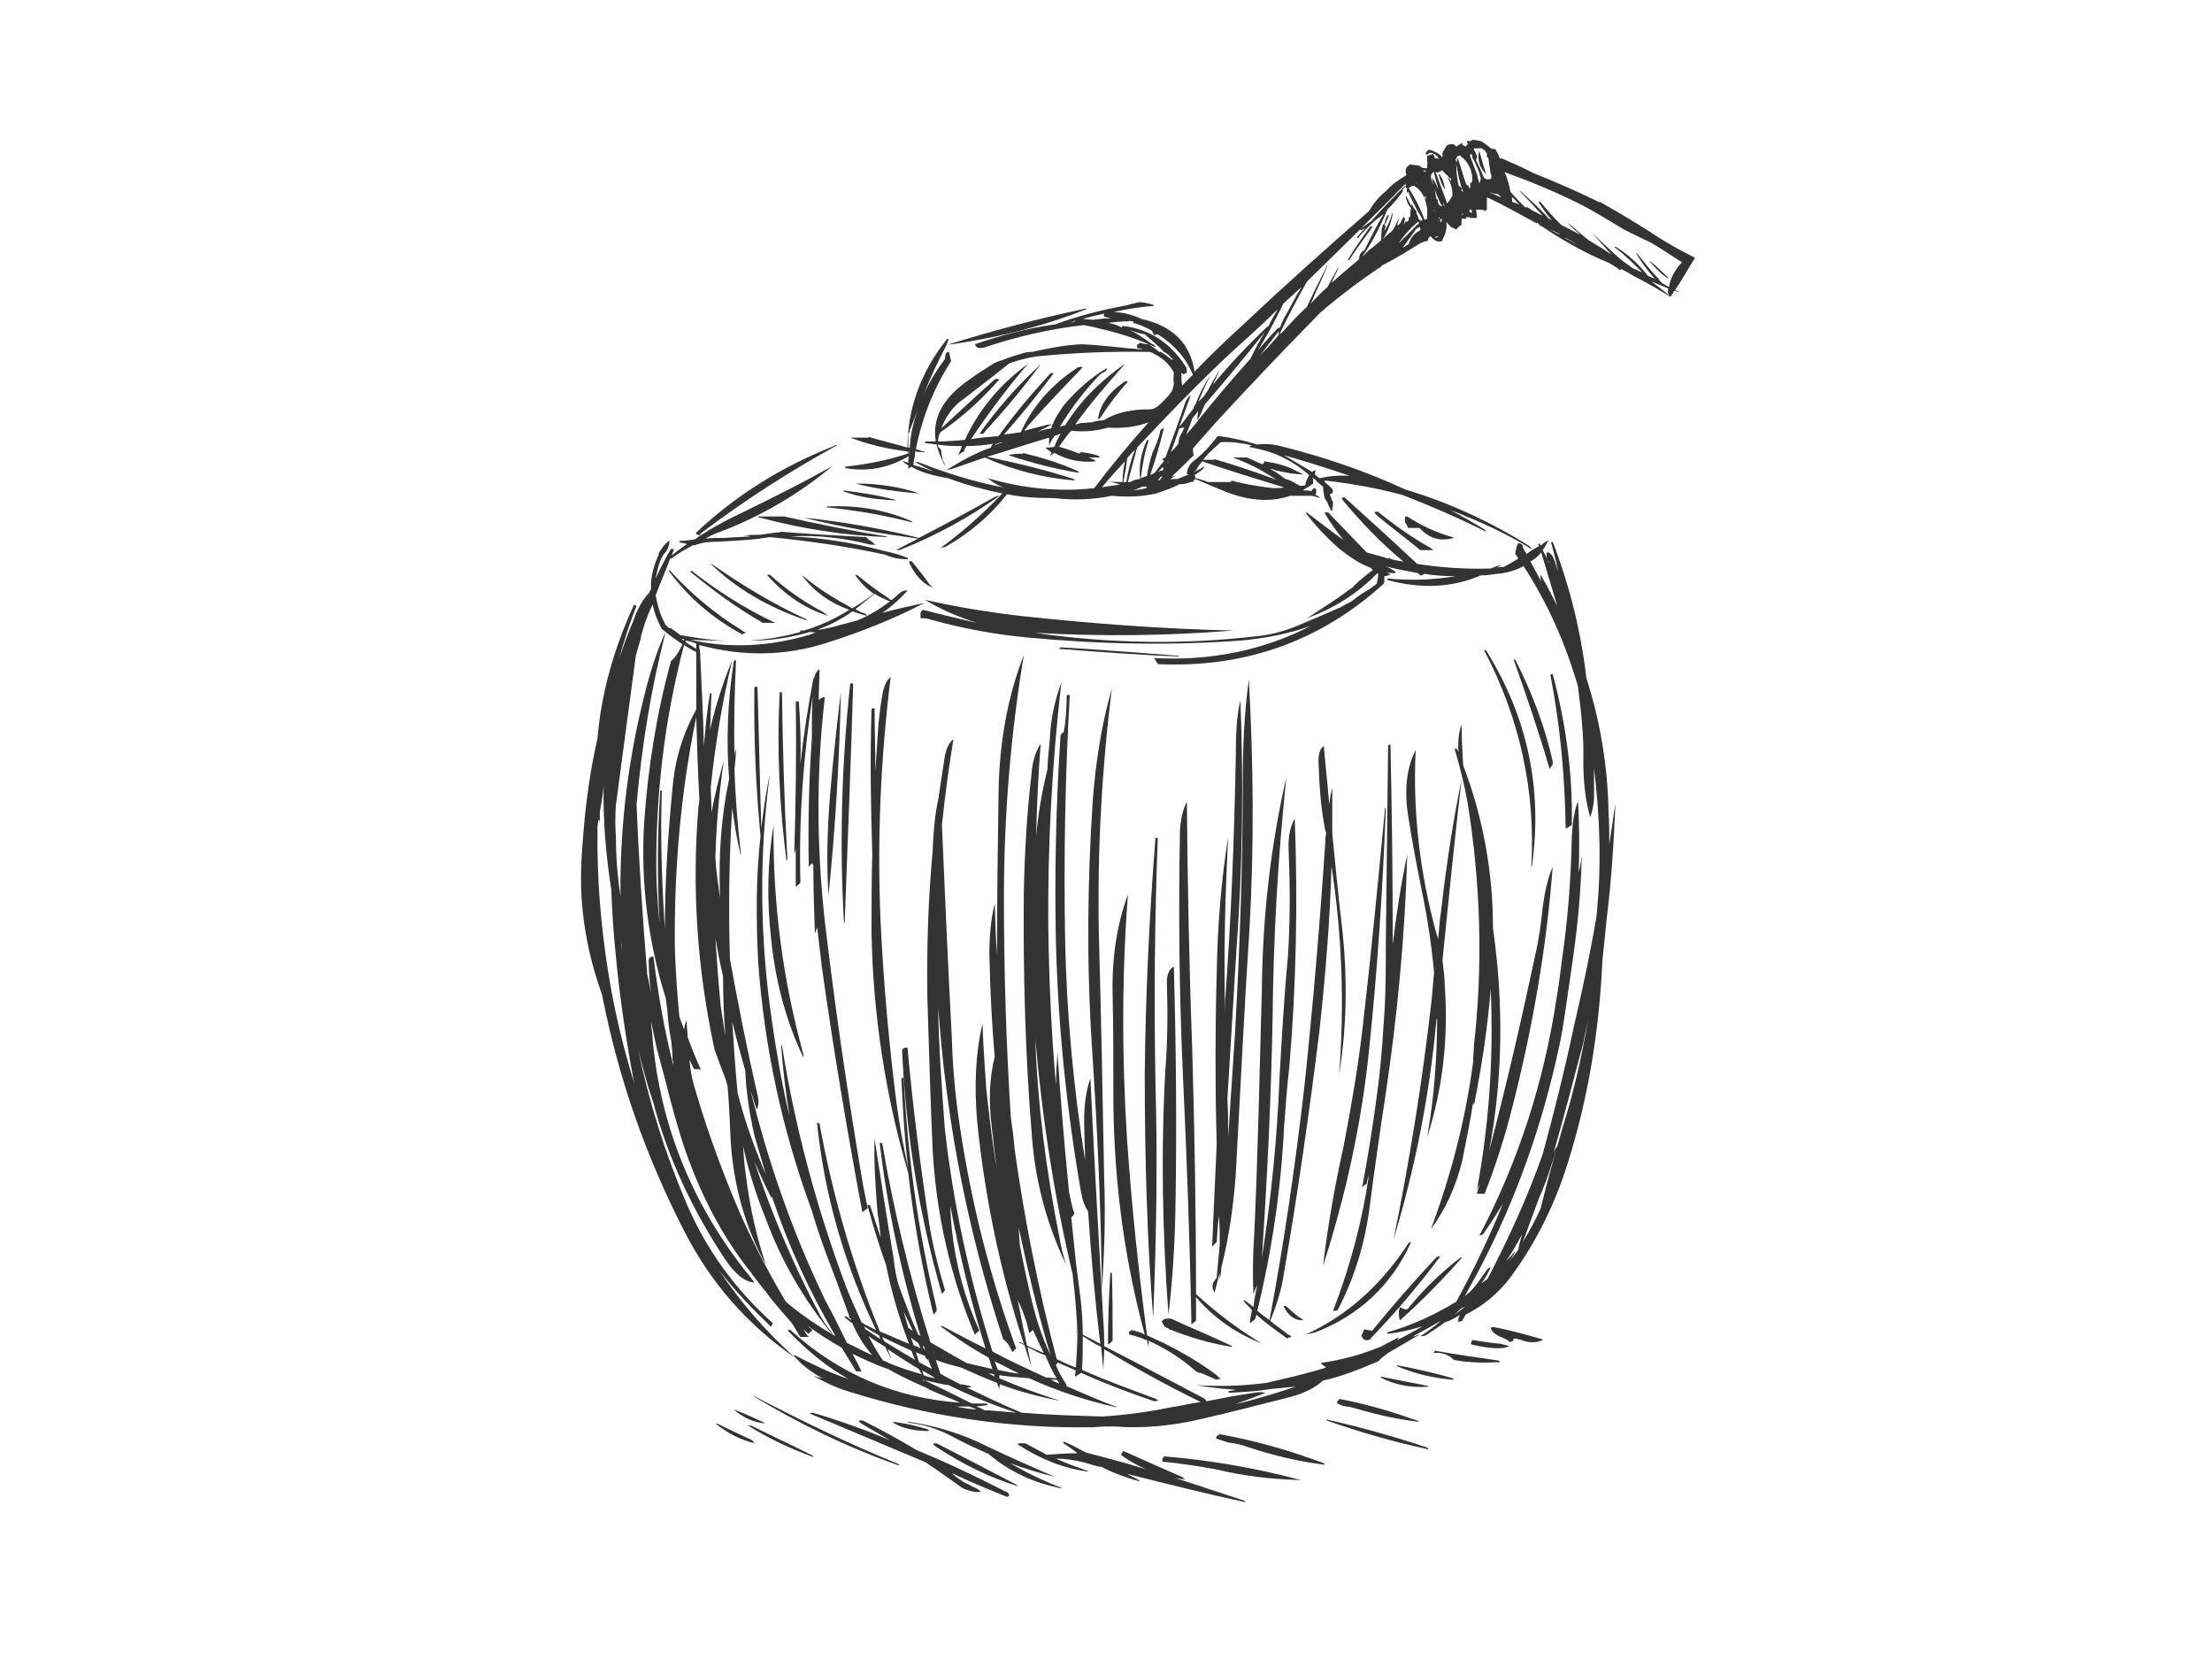 <?xml version="1.0" encoding="utf-8"?>
<!-- Generator: Adobe Illustrator 17.0.0, SVG Export Plug-In . SVG Version: 6.00 Build 0)  -->
<!DOCTYPE svg PUBLIC "-//W3C//DTD SVG 1.1//EN" "http://www.w3.org/Graphics/SVG/1.1/DTD/svg11.dtd">
<svg version="1.1" id="Layer_1" xmlns="http://www.w3.org/2000/svg" xmlns:xlink="http://www.w3.org/1999/xlink" x="0px" y="0px"
	 width="800px" height="600px" viewBox="0 0 800 600" enable-background="new 0 0 800 600" xml:space="preserve">
<g>
	<path fill="#333333" d="M542.451,57.519c-0.277-1.384-1.107-2.49-1.661-3.598c-0.277,0-0.83,0-1.661-0.276
		c-0.83-0.833-1.937-1.662-3.321-2.492c-0.831-0.276-1.938-0.554-3.322-0.554c0,0-0.277,0.278-0.553,0.278
		c-0.277,0.276-0.277,0.276-0.277,0.276c-0.831-0.276-1.384-0.276-1.107,0.276c0.276,0.278,0.276,0.554,0.276,0.833
		c-0.276,0-0.553,0.276-0.553,0.83l0,0c-0.554-0.278-0.831-0.554-1.384-0.554c0-0.276,0-0.554,0-0.554
		c-0.277-0.276-0.554-0.276-0.554,0c-0.277,0-0.277,0-0.277,0.278c-0.553,0-0.553,0-0.553,0.276c-0.277,0-0.554,0.276-0.831,0.554
		c0-0.278-0.553-0.554-0.83-0.83c-1.107-0.278-2.214,0-2.768,0.551c0,0.278,0,0.278-0.277,0.554
		c-0.277,0.554-0.83,1.108-1.107,1.938c0,0.554,0,0.83,0,1.384v0.276c-1.107-1.384-2.768-2.214-4.429-2.768l0,0
		c-0.83,0-1.107,0.278-1.384,0.833c-0.277,0.276-0.277,0.551-0.277,0.83c0.277,0,0.554,0,0.831,0c0-0.278,0.277-0.278,0.553-0.554
		c0.277,0,0.831,0,1.108,0c0.276,0,0.276,0,0.276,0.276c0.554,0,0.831,0.554,1.384,0.833c0.277,0.551,0.554,0.83,0.831,1.106
		c-0.554-0.276-1.107-0.276-1.661-0.276c0-0.278-0.277-1.108-0.554-1.384c-0.276-0.278-0.553,0-0.553,0
		c-0.831,0.276-1.384,0.276-1.661,0.554c0,0.551,0,0.83,0,1.106c0,0.278,0,0.554,0,1.108c0,0.276,0,0.276,0.277,0.554
		c-0.277,0-0.277,0-0.277,0.276c0,0.276,0,0.83,0,1.108c0,0.276,0,0.276,0,0.276c-0.83,0-1.384,0-1.938-0.276
		c-0.276,0-0.553-0.278-0.553-0.554c-1.107-0.278-2.215-0.278-3.599-0.554c-0.553,0.276-0.83,0.554-1.384,1.108
		c0,0,0,0.276-0.276,0.551c0,0,0,0,0,0.278c0,0,0,0.554,0,0.83c0,0.276,0,0.554,0.276,1.108c-2.768,1.66-5.259,3.319-7.473,5.812
		c-2.768,2.214-4.429,4.428-6.09,7.196c-15.224,13.289-30.448,26.85-45.395,40.968c-6.09,5.536-12.179,11.348-17.715,17.159
		c-1.384-9.964-7.751-16.608-19.099-19.097c-3.045-1.384-6.644-2.492-10.242-2.492c4.982-1.106,9.688-1.938,14.67-2.214
		c0-0.276-0.276-0.276-0.553-0.554c-1.384-0.276-3.045-0.83-4.706-0.83c-1.107,0.276-2.768,0.554-4.429,1.108
		c-9.134,1.66-17.715,3.874-26.019,6.92c-9.965,1.384-19.376,3.874-29.064,7.196c0.554,1.384,1.661,1.66,3.599,1.108
		c11.625-3.876,23.528-6.644,35.707-8.028c1.937,0.276,4.152,0.83,6.366,1.384c7.197,1.66,13.84,3.876,19.653,6.644
		c-0.277-0.554-0.554-1.108-1.107-1.108c-2.768-1.938-5.536-3.876-8.304-5.26c1.937,0.833,3.598,1.384,5.536,1.662
		c2.491,2.214,4.982,4.152,6.92,6.366c1.384,0.554,2.214,1.66,3.321,2.768c-0.276,0-0.276,0-0.553,0
		c-1.384-1.108-2.491-1.938-3.875-2.768c0.276,0,0.553,0,0.553,0.276c0-0.276,0-0.276-0.277-0.276c-0.276,0-0.553,0-0.83,0
		c-1.384-1.108-2.491-1.938-3.875-2.768c-1.107,0-2.215-0.276-3.322-0.554v0.278c-0.277,0.276-0.83,0.276-0.83,0.551
		c0,0.278,0,0.554,0,1.108c0.83,0,1.384,0.276,2.214,0.554c-7.473-0.554-14.947-1.662-22.421-1.938
		c-5.812,0.276-11.625,1.384-17.715,2.768c-1.661,0-3.045,0.276-4.429,0.83c-2.214,0.554-4.428,1.384-6.643,2.214
		c-2.214,0.554-4.152,1.938-5.813,3.046c-1.937,1.106-3.875,2.49-5.812,3.874c-9.688,6.644-13.564,14.118-12.18,22.422
		c-1.384,0-2.491,0-3.875,0v0.554c1.384,0.276,2.768,0.276,4.152,0.551c0.554,2.492,1.661,4.985,3.045,7.753
		c0-0.833-0.554-1.384-0.83-2.217c-0.277-1.106-0.554-2.49-0.554-3.598c-0.554-0.554-0.83-0.83-1.107-1.106
		c0-0.278,0-0.833-0.277-0.833c3.045,0.554,6.09,0.554,8.858,0.554c-0.277,1.108-0.831,2.214-1.384,3.322
		c0.83-0.554,1.384-1.108,2.214-1.384c0-0.554,0.277-0.83,0.277-1.108c0.277-0.276,0.553-0.551,0.553-0.83
		c3.322,0,6.367-0.276,9.688-0.83c-0.276,0.276-0.83,0.83-0.83,1.384c-5.536,1.938-11.072,4.982-16.331,8.304
		c0.83-0.276,1.661-0.554,2.214-0.554c3.875-1.384,8.027-2.768,11.903-4.152c10.518,4.706,21.59,7.474,32.662,8.304
		c-0.277-0.276-0.277-0.276-0.554-0.554c-10.241-3.319-20.76-5.812-31.278-8.025c7.474-2.214,14.947-4.706,22.421-6.92
		c0,1.106,0,2.214,0,3.044c0.277-0.83,0.553-1.384,0.83-1.938c0.277-0.551,0.831-1.106,1.107-1.66
		c0.554-0.276,1.384-0.554,2.215-0.83c-0.831,1.384-1.661,3.044-2.215,4.706c-1.107,0.276-2.491,0.276-3.321,0.276
		c0.553,0.554,1.661,1.384,2.214,1.66c0,0.278-0.277,1.108-0.553,1.384c0.553-0.276,1.107-0.83,1.66-1.106
		c4.429,2.49,9.412,3.598,14.948,3.044c-0.277-0.276-0.277-0.276-0.554-0.554c-0.554-0.276-1.384-0.551-1.938-0.83
		c1.384,0,2.768,0,3.876,0c0-0.276-0.277-0.554-0.277-0.554c-2.215-0.83-4.152-1.106-6.367-1.384c-0.276,0-0.553,0.278-0.553,0.554
		c-2.491-0.83-4.983-1.938-7.474-2.49c1.384-1.938,2.491-3.601,3.875-5.26c0.277-0.276,0.554-0.276,0.554-0.554
		c4.982,0.554,9.411,0,13.286-1.106c5.536,0.276,10.242-0.278,14.671-1.938c-6.92,7.75-13.563,15.778-19.653,23.804
		c-12.456,1.384-25.189,0.278-38.475-3.598c1.661,1.384,3.321,2.492,5.536,3.322c-10.519-1.938-20.76-5.26-30.725-9.134h-1.107
		c2.214,1.106,4.429,2.49,6.643,3.319c-2.214-0.551-4.706-1.66-7.197-2.214c0-0.554,0-0.83,0-1.106
		c0.277-1.384,0.554-2.492,0.554-3.876c1.107,0.276,2.491,0.276,3.598,0.276c-0.277-0.276-0.277-0.276-0.553-0.276
		c-0.831,0-1.661-0.554-2.768-0.83c2.214-11.35,6.366-21.868,12.732-31.832c0-0.278-0.276-0.83-0.276-1.384
		c-0.277-0.554-0.277-1.384-0.554-1.938h-0.277c-0.83,0.276-1.107,1.108-1.107,2.492c-3.045,4.152-5.813,8.58-7.75,13.007
		c2.491-6.366,5.259-12.177,8.304-17.992c0.276-0.83,0.553-1.66,0.83-2.214c-0.277,0-0.554,0-0.83,0.278
		c-9.412,11.902-14.117,25.187-14.117,39.027c-4.706-1.384-9.411-2.492-14.117-3.876v0.278c-2.214,0-4.429,0-6.643,0
		c6.643,2.49,13.563,4.152,20.76,4.982c0,0.276,0,0.554,0,0.83c-7.474,2.492-14.947,3.876-22.698,4.706
		c0.277,0.276,0.277,0.554,0.554,0.554c8.027,1.384,15.777-0.278,22.697-4.43c-0.276,0.554-0.276,1.662-0.276,2.492
		c-0.831-0.276-1.384-0.554-2.215-0.83c0,0,0,0,0.277,0.276c0.554,0.554,1.107,1.108,1.938,1.384c0,0.554,0,0.83,0,1.384
		c0.276-0.276,0.553-0.554,1.107-0.83c3.321,1.938,8.027,3.322,13.286,4.152c6.643,2.492,13.01,4.152,19.653,5.536
		c-7.474,7.75-14.947,14.394-22.698,19.93c0.554-0.278,1.108-0.554,1.938-0.554c8.858-4.982,16.331-11.348,22.421-19.1
		c5.536,1.108,11.072,1.384,16.885,1.384c7.473,0.833,14.393,0.554,21.036-0.83c5.813,0.554,11.072,0.278,16.055-0.83l0,0l0,0
		c3.045-1.108,5.813-1.938,8.304-3.322c1.384,0,2.768-0.276,4.152-0.83c0.277,0,0.553,0,0.83,0c0.277-0.554,0.554-0.83,0.831-1.108
		c2.491,1.108,5.812,2.492,9.134,3.876c9.688,4.152,17.992,4.706,25.189,2.214c2.768,0,5.536,0,8.027,0
		c1.107,0.278,1.661,0.554,3.045,0.83c-0.277,0-0.277-0.276-0.554-0.276c-0.277-0.554-1.107-0.83-1.384-0.83
		c0-0.278,0-0.554,0.277-0.554c0-0.83,0-1.108,0-1.384c-0.277-0.276-0.277-0.554-0.554-0.554c-0.276,0-0.553,0.278-0.83,0.554
		c-0.277,0.276-0.277,0.554-0.277,0.554c-0.83-0.278-1.661-0.278-2.214-0.278c-0.277,0-0.831,0-0.831-0.276
		c1.384-0.554,2.492-1.384,3.599-2.214c0-0.554,0-0.554,0-1.108c0-0.276,0-0.276,0-0.554c0,0,0.277,0,0.553,0
		c0.831,1.108,1.938,1.938,3.045,2.768c0,1.384,0.277,2.768,0.554,4.152c0.553,0.833,1.107,1.662,1.384,2.492
		c0,0.276,0.277,0.554,0.553,1.108c0,0.276,0.277,0.83,0.831,1.106c0-0.276,0-0.554,0-0.83c0.277-1.108,0.277-1.66,0.277-2.492
		c-0.277-0.276-0.554-0.83-0.554-1.106c-0.277-0.554-0.554-1.384-0.554-1.662c0.277-0.276,0.554-0.276,0.831-0.276
		c0-0.276,0.277-0.83,0.277-1.108c-0.277-0.276-0.277-0.551-0.554-0.83c-0.83-0.83-1.384-1.384-2.491-2.214v-0.554
		c9.688,1.108,19.099,2.768,28.233,5.26c9.965,3.874,20.207,8.304,30.172,13.286c-0.277-0.276-0.277-0.83-0.554-0.83
		c-4.152-2.492-8.027-4.706-12.179-6.92c10.241,3.874,19.929,8.304,29.341,14.116c-0.277-0.554-0.554-0.83-0.831-1.106
		c-14.117-8.858-29.064-15.778-44.84-20.484c-14.394-6.644-29.618-11.902-45.396-15.778c-3.044-0.83-6.089-0.83-8.304-0.554
		c-4.705-1.384-9.134-2.49-13.84-3.044c-0.553,0-0.83,0.276-1.107,0.83c-2.214,2.768-4.429,5.26-7.197,7.474
		c-1.937,1.384-3.321,3.044-3.321,5.536c0.277,0,0.553,0,0.83,0c-1.384,0.554-2.768,1.108-4.152,1.66c-1.107,0-1.937,0-3.045,0.278
		h0.277c0.554-0.554,1.384-1.108,1.938-1.384l0,0c-0.554,0-0.831,0.276-1.384,0.276c2.768-2.49,5.536-5.258,8.027-7.75
		c-0.277-0.83-0.277-1.66-0.277-2.492c2.768-3.044,5.536-6.366,8.304-9.409c12.456-13.564,25.189-26.85,37.922-39.86
		c0.83-0.554,1.384-1.106,1.937-1.66c6.09-4.982,12.18-9.688,18.823-14.118c0.83-0.276,1.107-0.83,1.384-1.106
		c4.982-2.492,9.411-5.26,13.84-8.028c0.83-0.276,1.661-0.83,2.768-0.83c0-0.276,0-0.554,0-0.554c0-0.554,0.553-0.83,0.83-1.106
		c0,0,0,0,0.277,0c1.107,1.66,2.491,2.214,4.152,1.66c0-0.276,0-0.554,0-0.554c1.384-2.214,1.661-4.428,1.384-6.366
		c0.277,0.554,1.107,1.108,1.661,1.938c0.553,0,1.107,0.554,1.937,0.83c0.554-0.83,1.384-1.384,1.938-1.66
		c0-0.554,0-0.833-0.277-1.108h0.277c0-0.554,0-0.83,0-1.108c0.277,0,1.107,0,1.384,0c0,0,0,0,0.277,0c0-0.276,0-0.551,0-0.551
		c0.553,0,0.83,0,1.107,0c0.277,0,0.277,0,0.277,0.276c0.83,0,1.384,0,2.214,0c0.277-0.276,0.277-0.276,0.277-0.276
		c0-0.833-0.277-1.938-0.277-2.768c1.107,0,1.938,0,3.045,0.276c0-0.276,0-0.276,0-0.276c0,0.276,0,0.551,0,0.83
		c0.277-0.278,0.277-0.554,0.83-0.83c0,0,0-0.278,0-0.554c0-1.108,0-2.492,0-3.876l0,0c6.09,2.768,11.903,6.09,17.992,9.412
		c0,0,0,0,0.277-0.278c0,0.278,0,0.278,0.277,0.278c0.277,0.276,0.277,0.554,1.107,1.106c0-0.276,0.277-0.276,0.277,0
		c7.75,5.26,15.778,9.688,24.358,13.289c0.831,0.551,1.661,0.83,2.215,1.384c0.553,0.276,1.107,0.551,1.384,1.106
		c0,0,0.553,0,0.553-0.276c0.277,0,0.277,0,0.277,0c0.554,0.276,1.107,0.554,1.661,0.83c1.107,0.554,2.214,1.384,3.322,1.938
		c4.428,2.214,8.58,4.706,12.732,7.196c0.554-0.83,0.831-1.384,1.384-2.214c0.554,0.276,1.384,0.554,1.938,0.554
		c-0.554-0.278-1.384-0.554-1.661-0.83c2.491-3.601,4.706-7.753,7.197-11.626c-5.536-2.768-11.072-5.814-16.331-9.412
		c-6.09-3.874-12.179-7.474-18.546-11.072c0.277,0.278,0.554,0.554,0.554,0.554c-7.751-3.876-16.055-7.474-24.359-10.796
		c-3.598-1.935-7.473-3.598-11.348-5.257l0,0C542.728,57.244,542.728,57.244,542.451,57.519z M536.638,54.197
		c0.277,0,0.554,0.278,0.554,0.554c0,0,0.277,0.554,0.553,0.554c0,0.276,0,0.276,0,0.554c0,0,0,0.276,0,0.554
		c0,0,0,0.276,0.277,0.551c0.277,0,0.277,0.278,0.277,0.278c0.277,2.214,0.554,4.428,1.107,6.641c0,0.278,0,0.554-0.277,0.833
		c-0.83,0.276-1.937,0.276-2.491-0.554c-0.83-1.938-1.661-4.152-2.768-6.09c0-0.554,0.277-1.108,0.277-1.66
		c-0.277-0.554-0.554-1.662-1.107-2.217c0-0.276,0-0.551,0.277-0.551c0.83,0,1.66,0,2.214,0c0.277,0,0.277,0,0.277,0
		C536.085,53.921,536.36,53.921,536.638,54.197z M567.639,81.047h-0.277c1.107,1.384,2.768,2.492,4.152,3.876
		c-2.491-1.384-4.706-2.492-6.92-3.598c-2.768-2.768-5.259-5.536-7.474-8.304c-0.553-0.278-0.553-0.278-0.553,0.276
		c1.384,2.214,3.045,4.428,4.705,6.366c-0.553-0.276-0.553-0.554-1.107-0.554c-3.045-3.598-6.643-6.641-10.241-9.964h-0.277
		c2.768,2.768,5.536,5.812,8.304,8.858c-1.384-0.554-2.491-1.384-3.875-1.938c-0.277-0.276-1.108-0.83-1.661-1.108h-0.277
		c0,0,0,0,0.277,0.278c-0.277-0.278-0.554-0.278-0.831-0.278c-1.937-1.935-3.598-3.598-5.259-5.536
		c-0.553-2.49-1.107-4.982-2.214-7.196c9.134,3.322,17.992,6.92,26.849,11.348c5.536,2.768,10.796,6.09,16.332,9.412
		c3.321,1.66,6.643,3.322,9.688,4.706c3.875,2.214,7.473,4.706,11.348,7.196c-2.491,2.492-4.152,5.536-4.705,8.858
		c-1.384-0.554-1.938-1.108-3.045-1.66c0.277,0,0.277,0,0.277,0c-0.277-0.278-0.554-0.554-0.831-0.833c0,0,0-0.276-0.276-0.551
		c-2.768-2.768-5.26-6.09-7.751-9.137h-0.277c1.938,3.322,4.152,6.369,6.92,9.412c-0.83-0.554-1.937-0.83-2.491-1.108
		c-0.277-0.276-0.277-0.276-0.277-0.276c-3.321-4.152-6.92-7.474-11.348-10.242c-0.831-0.276-0.831,0-0.277,0.278
		c3.598,2.768,6.643,5.812,9.688,8.855c-1.107-0.276-2.215-1.106-3.322-1.384c-1.384-1.106-2.768-1.935-4.152-3.044
		c-3.598-3.044-6.92-6.366-10.518-9.688l0,0c2.214,2.492,4.705,5.26,6.92,7.75c-2.768-1.938-5.536-3.598-8.304-5.257
		C572.068,84.923,569.853,82.985,567.639,81.047z M569.023,87.691c0.277,0,0.553,0.276,0.83,0.554
		c-1.384-0.833-2.491-1.384-3.875-2.217l0,0c0.277,0,0.277,0,0.277,0C567.362,86.583,568.192,87.137,569.023,87.691z M538.576,69.7
		c0.277,0,0.553,0,0.553,0c0.831,0.276,1.384,0.276,2.215,0.554v-0.278c0.553,0.278,1.107,0.83,1.384,1.108c0,0,0,0,0,0.276
		C541.621,70.805,539.96,69.975,538.576,69.7z M549.648,74.127c-0.831-0.554-1.938-0.83-2.768-1.106c0-0.278,0-0.554,0-0.554
		c0-0.554,0-1.108-0.277-1.384C547.709,71.913,548.541,73.022,549.648,74.127z M564.317,84.923
		c-1.384-0.554-3.045-1.662-4.429-2.214c1.384,0.551,2.768,1.106,4.152,1.935C564.04,84.923,564.317,84.923,564.317,84.923z
		 M603.069,105.959c0.277,0,0.554,0.554,0.554,0.83c-1.938-1.66-4.152-3.319-6.367-4.982c1.938,0.83,4.152,1.662,6.09,2.492
		C603.346,104.853,603.346,105.405,603.069,105.959z M515.048,62.225c0-0.276,0-0.276-0.277-0.554c0.277,0,0.554,0,1.107,0
		C515.601,61.95,515.325,61.95,515.048,62.225z M520.03,62.501c0.277-0.276,0.554-0.276,0.554-0.551c0.277,0,0.83,0,0.83,0
		c0-0.278,0-0.278,0-0.278c0-0.276,0-0.276,0-0.276s0,0,0.277,0.276l0,0c0.277,0.278,0.277,0.554,0.83,0.83
		c0,0.278,0.554,0.554,0.831,0.833c0.277,0.276,0.553,0.551,0.83,1.106c0.277,0,0.554,0,0.554,0c0,0.278,0,0.554,0,1.108
		c-0.554-0.83-1.107-1.384-1.384-1.662c1.107,1.938,1.937,3.876,1.937,6.644v0.276c-0.553,0.833-1.107,1.938-1.937,2.768
		c-1.384-3.874-2.768-7.75-4.152-11.348C519.2,62.225,519.753,62.225,520.03,62.501z M527.227,57.244c-0.277,0-0.277,0-0.277,0.276
		c0,0.278,0,0.554,0,1.108c-0.277,0-0.277-0.554-0.553-0.83c0.276-0.278,0.276-0.833,0.553-1.108
		c0.277-0.276,0.277-0.276,0.277-0.276c0.277,0,0.277,0,0.83-0.278c0.277,0.554,0.554,0.83,0.831,0.83
		c2.214,1.938,3.598,4.706,3.598,8.028c0,0,0,0.276,0,0.554c-0.277,0-0.277,0.276-0.277,0.554c-0.276,0-0.276,0-0.553,0.276
		c0.277,0.83,0,1.384,0,1.938c0-0.278-0.554-0.554-0.554-1.108c-0.277,0-0.553-0.554-0.83-0.554c0-0.276-0.277-0.551-0.277-0.83
		C528.888,62.78,528.334,60.287,527.227,57.244z M524.182,53.921c0,0.276-0.277,0.276-0.277,0.554
		C523.904,54.197,523.904,54.197,524.182,53.921c0,0,0,0,0.277,0H524.182z M523.075,57.244c0,0.276,0,0.554,0,0.83l0,0
		C523.075,57.798,523.075,57.519,523.075,57.244z M526.672,59.457c0,0.276,0.277,0.83,0.277,1.384c0,0.276,0,0.554,0.277,1.108
		c0.277,2.49,1.107,5.258,1.938,7.471c-0.277-0.276-0.277-0.276-0.554-0.276c0-0.276,0-0.276,0-0.554c0-0.276,0-0.554,0-0.554
		c-0.277-0.276-0.554-0.551-0.554-0.551c-0.553-0.278-0.553-0.278-0.553-0.554C526.95,64.439,526.672,61.95,526.672,59.457z
		 M532.486,56.414c0,0.276,0,0.551,0,0.551c1.384,2.492,2.491,4.985,3.045,7.474c0,0.83-0.277,1.384-0.554,1.938
		c0-0.83-0.553-1.66-0.553-2.492c-0.277-0.551-0.277-0.83-0.277-1.106c-0.277-0.278-0.277-0.278-0.277-0.554
		c-0.83-1.938-1.384-3.876-2.214-5.812c0-0.278,0-0.554,0.277-0.554l0.276-0.278C532.208,55.86,532.486,56.135,532.486,56.414z
		 M418.168,120.907c0,0,0,0,0.553,0c5.813,3.598,10.242,8.58,12.733,14.67c-1.384,1.108-2.491,2.492-3.875,3.876
		c-0.277-1.108-0.277-1.938-0.277-2.492c0-0.83,0-1.384,0-2.214c0.277,0.276,0.554,0.276,0.554,0.83
		c0.553-0.554,1.107-0.554,1.384-0.83c0,0,0-0.278,0-0.554c0-0.554,0-0.83-0.277-1.384c-5.536-8.858-13.286-13.84-22.974-14.948
		l-0.277,0.554c-1.661-0.83-3.322-1.384-4.983-1.66c2.768-0.278,4.983-0.554,7.751-0.554v-0.276c0.277,0.276,0.83,0.276,1.384,0.276
		c0,0.276,0,0.554,0,0.554c1.937,0.554,3.321,1.106,4.982,1.938c0.554,0.276,1.384,0.551,1.938,1.106c0,0.278,0,0.278,0,0.278
		c0.277,0.551,0.553,0.83,0.553,1.106C417.891,121.183,418.168,121.183,418.168,120.907z M415.953,127.273
		c3.876,1.66,6.92,4.152,8.581,7.474c0,1.106-0.277,2.49,0,3.598c0,1.108-0.277,2.214-0.83,3.322
		c-1.384,1.938-3.045,3.598-4.983,5.258c-1.107,0.833-1.937,1.108-2.768,1.108c-6.643,0-12.179,1.108-16.608,3.876
		c-1.66,0.276-3.044,0.276-4.428,0.83c-1.384,0-2.768,0.276-4.152,0.276c-0.554,0.278-1.108,0.278-1.938,0.554
		c5.536-7.75,11.626-14.67,17.715-21.59c-0.277-0.278-0.277-0.278-0.277,0c-8.857,6.366-15.777,13.286-21.036,21.865
		c-0.554,0-1.384,0.278-1.938,0.554c4.152-6.92,9.134-13.286,14.394-18.822c0.83-0.554,1.66-1.108,2.214-1.384
		c0.277-0.276,0.554-0.83,0.554-1.108c-5.813,3.322-11.072,8.028-15.778,13.564c-1.661,2.492-3.045,4.428-3.875,6.644
		c-0.277,0.276-0.554,1.106-0.554,1.66c-1.937,0.276-3.598,0.554-5.259,1.384c1.938-1.108,3.875-1.938,5.813-3.044
		c-0.554,0.276-1.107,0.276-1.938,0.276c-2.768,0.83-5.536,1.384-8.304,2.214c0-0.276,0-0.276,0.277-0.554
		c0.277-0.276,0.554-0.551,0.83-1.106c6.644-7.474,13.287-14.394,19.93-21.314c-0.83-0.276-1.384,0-1.661,0
		c-9.411,6.09-16.331,13.84-20.76,23.528c-2.214,0.276-4.152,0.554-6.089,0.83c6.366-7.196,12.179-14.394,17.992-22.144
		c-0.831-0.276-1.384,0-1.661,0.554c-6.367,6.92-12.733,14.394-18.269,22.144c-3.322,0.276-6.643,0.554-9.965,1.108
		c6.367-9.412,13.287-18.824,20.76-27.404c-0.277,0-0.277,0-0.277,0.276c-10.241,7.474-17.715,16.608-22.697,27.404
		c-3.322,0.276-6.643,0.554-9.688,0.554c0-1.384,0.277-2.492,0.83-3.322c8.027-5.536,14.947-11.902,21.314-19.1
		c-0.831-0.276-1.384-0.276-1.661,0c-6.643,5.814-13.286,12.18-19.376,17.716c1.661-4.152,4.152-8.028,8.304-10.796
		c5.813-4.428,11.072-8.58,16.331-12.732c3.045-1.108,6.367-1.938,9.688-2.492C388.273,127.549,402.113,126.997,415.953,127.273z
		 M463.009,118.415c-0.553,0-0.553,0.278-0.83,0.278c-2.491,2.49-4.982,5.257-7.197,8.025c3.322-5.536,6.367-11.072,9.135-16.884
		c2.491-2.214,4.428-4.152,6.643-6.09c-2.215,3.598-4.152,7.474-6.367,11.348C463.84,116.201,463.286,117.309,463.009,118.415z
		 M458.857,117.861c-0.553,0.278-0.553,0.554-0.83,0.554c-6.643,6.366-13.286,13.286-19.376,20.76
		c0.83-1.938,1.661-3.598,2.491-5.258c-1.661,2.214-3.045,4.982-4.429,7.471c-0.83,1.384-1.937,2.768-3.321,3.876
		c1.384-3.322,2.768-6.366,4.429-9.688c-1.938,3.044-3.876,6.366-5.26,10.242c-0.553,0.83-0.83,1.384-1.107,2.214
		c-1.661,1.938-3.045,4.152-4.982,6.366c1.384-3.598,2.768-7.75,4.152-11.348c-0.831,0.276-1.384,1.384-1.938,2.49
		c-2.214,6.644-4.705,13.289-7.197,19.93c-0.553,0-0.553,0.278-1.107,0.554c0.277,0.276,0.554,0.554,0.554,0.83
		c-1.384,1.384-2.215,2.768-3.322,4.152c-0.83,0.554-1.384,0.554-1.661,0.83c1.938-5.536,3.599-11.348,4.983-16.884
		c-0.554,0-1.384,0.276-1.384,1.384c-0.554,2.492-1.661,4.982-2.768,7.474c-0.831,2.768-1.661,5.812-1.938,8.304
		c-0.83,0.276-1.661,0.554-2.214,0.83c0,0,0,0,0-0.276c0.553-4.706,1.384-9.137,2.768-13.289c-0.277-0.276-0.554-0.276-0.554-0.276
		c-2.214,4.706-3.045,9.688-2.491,14.116c-0.554,0-1.661,0.278-2.491,0.554c-0.554,0.278-0.831,0.554-1.107,0.554
		c-0.277,0-0.554,0-0.831,0c1.107-4.152,2.215-8.304,3.322-12.456c13.009-13.84,26.296-27.68,40.688-40.411
		c3.322-3.046,6.92-6.369,10.242-9.688C461.072,113.709,459.688,115.925,458.857,117.861z M458.304,125.889
		c-1.384,1.384-2.768,2.768-3.599,4.152c2.492-3.598,5.26-6.92,7.751-10.242c0,0.554,0,1.108,0,1.384L458.304,125.889z
		 M457.473,120.077c-1.937,3.044-3.598,6.366-5.259,9.688c-6.92,7.75-13.563,15.5-19.653,23.249
		c-1.107,1.384-2.491,3.046-3.598,4.152c0.83-1.938,1.661-3.874,2.214-5.812c0.831-1.108,1.661-1.938,2.215-2.768
		c-0.277,1.66-0.554,2.768,0,3.598c0-0.276,0-0.554,0-0.83c1.107-1.662,1.384-3.322,2.491-5.26
		C443.357,137.515,450.553,128.657,457.473,120.077z M463.84,120.077l-1.107,0.83c3.044-6.366,6.366-12.734,9.964-19.1
		c12.18-11.902,24.359-23.804,35.984-35.705c-0.276,0-0.276,0,0,0.276c-0.553,0-0.553,0-0.553,0c0.277,0.276,0.277,0.554,0.277,0.83
		h-0.277c-4.152,4.152-8.304,8.304-12.179,12.734c-1.384,1.106-2.768,1.935-4.152,3.044l0.553,0.276
		c0.554-0.276,1.107-0.551,1.661-1.106c-1.107,1.384-2.491,2.49-3.322,3.874c0.277,0,0.277,0,0.554,0
		c1.661-2.214,3.875-4.152,5.813-6.087c1.107-0.833,2.214-1.662,3.321-2.492c-2.491,4.152-4.705,8.58-6.92,13.01
		c-1.107,0.554-1.937,1.66-1.937,3.322c-3.322,2.768-6.92,5.812-9.965,8.58c0.83-1.938,1.661-3.598,2.491-5.26
		c0-0.276-0.277,0-0.277,0c-1.384,2.492-2.491,4.43-3.598,6.644c-2.214,1.938-4.152,3.876-6.09,6.09
		c1.938-4.706,4.152-9.134,6.09-13.84c0,0-0.277,0-0.277,0.276c-2.491,4.982-4.982,9.688-7.197,14.67
		C469.376,113.987,466.608,117.031,463.84,120.077z M521.968,73.022c0,0.551,0.277,0.83,0.553,1.384c-0.276,0-0.276,0-0.276,0
		C521.968,74.127,521.968,73.573,521.968,73.022z M521.137,80.493v-0.276c-0.276,0-0.276,0-0.276,0c0-0.276,0-0.554,0-0.83
		c0.276-0.278,0.553-0.278,0.553-0.278C521.414,79.663,521.414,79.942,521.137,80.493z M531.656,75.79c0,0,0,0,0.553,0
		c0,0.276,0,0.83,0.277,1.106c-0.553,0-0.83,0-0.83-0.276c-0.277,0-0.277,0-0.277-0.278
		C531.379,76.341,531.379,76.065,531.656,75.79z M529.165,77.449l-0.277,0.276c0-0.276,0-0.276-0.277-0.276l0,0
		c0.277-0.276,0.277-0.276,0.277-0.276S528.888,77.449,529.165,77.449z M517.539,64.718v-0.278c0-0.276,0-0.554,0-1.106
		c0.277-0.554,0.554-1.108,1.107-1.108c0.277,2.214,1.107,4.152,1.661,6.644c-0.554-1.662-1.384-3.322-2.491-4.706
		c0.277,1.66,0.83,3.874,1.937,6.641c0.554,1.384,1.108,2.768,1.938,3.876c-0.554-0.276-1.107-0.276-1.384-0.83
		c0-0.278,0-0.278-0.277-0.554c0-0.276,0-0.554,0-0.83c-0.277-0.278-0.277-0.554-0.553-0.554c-0.277-1.938-0.554-3.598-1.108-5.26
		c-0.276-0.276-0.276-0.551-0.276-0.83c-0.277-0.276-0.277-0.276-0.277-0.276C517.816,65.269,517.816,64.993,517.539,64.718z
		 M517.816,67.207L517.816,67.207c0,0.278,0.277,0.554,0.553,0.83C518.093,67.761,517.816,67.486,517.816,67.207z M515.048,70.805
		c0.277,0.278,0.553,0.554,0.83,0.554c-0.277,0.278-0.277,0.554-0.277,0.83C515.325,71.638,515.048,71.084,515.048,70.805z
		 M512.003,66.102v-0.278c0,0.278,0.277,0.554,0.554,0.83C512.28,66.377,512.28,66.377,512.003,66.102z M510.342,67.486
		c0.277-0.278,0.554-0.278,1.107-0.278c2.768,1.662,4.152,4.43,4.706,8.304c0,1.108,0,2.214,0,3.598
		c-0.277,0-0.554,0.278-0.83,0.554c0-0.276,0-0.276,0-0.276c0-0.278,0-0.278,0-0.278h-0.277c-1.384-3.874-3.322-7.471-5.536-11.072
		c0,0,0,0,0.277-0.276C510.065,67.761,510.065,67.486,510.342,67.486z M508.958,68.316c-0.277,0.554-0.277,1.106,0,1.384
		c0.277,0,0.277-0.278,0.554-0.278c0,0.278,0,0.554,0.277,1.108c1.384,3.044,3.044,6.09,4.705,8.858c0,0-0.277,0.276-0.553,0.554
		c-0.277-0.278-0.554-0.554-0.831-0.554c-0.277-0.83-0.277-1.384-0.83-2.214c0-0.278,0-0.554,0-0.833
		c-0.831-0.83-1.384-1.66-1.661-2.768c0,0.278,0,0.554-0.277,0.833c-0.553-1.108-1.107-2.217-1.661-3.322
		c-0.276-0.278-0.276,0-0.276,0c0.276,1.66,0.83,3.044,1.937,4.152c-0.277,0.83-0.277,1.384-0.277,2.214c0,0.276,0,0.554,0,0.83
		c0,0,0,0-0.276,0.278c-0.277,0-0.277,0-0.277,0.276c0,0.276,0,0.276,0,0.276c0,0.278,0,0.554-0.277,0.833
		c-0.277,0.276-0.554,0.276-1.107,0.276c0,0.554-0.277,0.83-0.554,1.108c0,0,0,0,0,0.276c0.277-1.108,0.554-1.938,0.554-2.768
		c-0.277-0.276-0.277-0.276-0.554-0.276c-0.277,0.551-0.83,1.106-0.83,1.66c-0.277,0.554-0.831,1.108-1.384,1.384
		c0-0.83,0.553-1.938,0.83-3.044c-0.83,1.384-1.384,3.044-2.491,4.703c-1.107,1.108-2.491,1.938-3.598,3.322
		c1.937-3.044,3.044-6.09,3.598-9.409h-0.277c-0.553,2.49-1.661,4.703-2.768,6.366v-0.278c0.554-1.106,0.554-1.66,0-2.214
		c0.277,0,0.277,0,0.277,0c0.554-1.106,1.107-2.214,1.384-3.322c-0.277,0-0.277,0-0.554,0.278c-0.553,0.83-0.83,1.938-1.107,3.044
		h-0.277c0,0,0,0.278-0.276,0.278c-0.554,1.935-0.554,3.598-0.554,5.536c-1.384,1.106-2.768,2.49-4.429,3.598
		c-0.83,0.83-1.661,1.66-2.491,2.49c3.598-5.258,6.643-11.072,9.134-17.159c2.215-2.217,4.152-4.43,5.813-6.92c0,0-0.277,0-0.553,0
		c0.553-0.554,1.107-1.108,1.384-1.662c0,0.278,0,0.554,0,0.554C508.681,68.037,508.681,68.037,508.958,68.316z M513.11,80.217
		c0,0.276,0,0.554,0,0.83c-0.277,0-0.83,0.278-0.83,0.554c-0.277,0-0.277,0-0.277,0.276l0,0c-1.938,1.938-4.152,4.152-6.09,6.09
		c0.554-1.106,1.384-1.938,2.215-3.044c1.384-1.662,2.768-3.046,4.705-4.706C512.833,80.217,512.833,80.217,513.11,80.217z
		 M511.449,76.895c0,0,0-0.276-0.276-0.276C511.449,76.619,511.449,76.895,511.449,76.895z M518.646,76.065c0-0.276,0-0.276,0-0.276
		c0,0.276,0,0.276,0.277,0.551h-0.277C518.646,76.065,518.646,76.065,518.646,76.065z M520.307,79.109c0-0.276,0-0.551,0.277-0.551
		c0,0,0,0.276,0,0.551C520.584,79.109,520.584,79.109,520.307,79.109z M518.923,85.753c0.554-0.276,1.107-0.276,1.384-0.276l0,0
		c-0.277,0.276-0.554,0.276-1.107,0.551L518.923,85.753z M513.664,82.71c0,0.276,0,0.551,0,0.551
		c-2.215,1.108-3.599,2.768-4.152,4.985c-0.277,0.276-1.107,0.551-1.661,1.106c0,0-0.277,0-0.554,0.278
		c1.661-2.217,3.045-4.43,4.706-6.369c-0.277,0.278-0.554,0.554-0.83,0.833c0.553-0.833,1.107-1.384,1.937-1.938
		c0,0,0.277,0,0.554,0C513.664,82.431,513.664,82.431,513.664,82.71z M506.19,82.155c-0.277,0-0.277,0.554-0.277,0.554
		s-0.553,0-0.553,0.276C505.913,82.71,505.913,82.155,506.19,82.155z M488.198,172.115c-3.598-0.278-7.197,0-11.072,0.83
		c-0.83-0.554-1.107-1.108-1.661-1.384l0,0c0.277-0.554,0.277-0.83,0.277-1.384c-0.277,0-0.83,0-0.83,0.276
		c-0.277,0.278-0.277,0.278-0.277,0.278c-3.322-1.938-6.92-4.152-10.242-6.09C472.144,166.855,480.171,169.347,488.198,172.115z
		 M446.678,165.471c0,0-0.277,0-0.83,0c5.536,1.938,10.795,4.706,15.777,8.028c-7.473-2.768-14.947-5.26-22.42-7.474v0.276
		c-1.384,0-2.768,0-4.152,0c0.83-0.83,1.384-1.66,2.214-2.49c1.384-1.384,2.768-2.492,4.152-3.876
		c3.875-0.276,7.474,0.278,11.349,1.108c-0.554,0.276-0.831,0.276-1.107,0.554c2.491,0.551,5.259,1.106,7.75,1.935
		c5.536,1.938,9.965,4.706,14.117,8.304c-0.554,1.108-1.384,2.217-1.384,3.601c-0.831,0.276-1.384,0.276-1.938,0.276
		c-0.277,0-0.83-0.554-1.107-0.554c-1.384-0.83-2.768-1.66-4.152-1.938c-0.277-0.276-0.277-0.276-0.554-0.276
		c-1.66-1.384-3.321-2.492-4.982-3.322c0.83,0,1.384,0.278,2.214,0.554c3.599,0.83,6.92,1.384,9.688,1.384
		c-0.83-0.554-1.937-0.83-2.768-1.384c-3.598-1.938-7.473-2.768-11.348-3.322v0.554c-0.277,0-0.277,0.276-0.554,0.554
		c-1.938-0.83-3.875-1.662-5.536-2.492c-0.554,0-1.107,0-1.384,0C448.616,165.471,447.785,165.471,446.678,165.471z
		 M445.294,173.774v0.554c-2.768,0-5.536,0-8.304,0c-1.661-0.554-3.045-1.108-4.705-1.384c0-0.554,0-0.83-0.277-1.108
		c1.384-0.83,2.491-1.66,3.598-2.768c-0.277,0-0.277,0-0.277-0.276c-1.107,0.83-2.491,1.384-3.598,1.938
		c0.277-0.278,0.554-0.554,0.83-0.554c0.554-1.384,1.384-2.214,2.215-3.322c9.688,3.322,19.653,6.366,29.617,9.412
		c-1.107,0.276-2.491,0.276-3.875,0.276C455.536,175.988,450.277,175.158,445.294,173.774z M474.912,173.22
		c-0.277-0.276-0.277-0.276-0.277-0.551c0.277,0.276,0.277,0.276,0.554,0.551C474.912,173.22,474.912,173.22,474.912,173.22z
		 M428.409,154.677c0-0.278,0-0.278,0.277-0.554c-0.553,0.83-0.83,1.384-1.107,2.214c-1.107,1.66-1.384,3.044-1.384,4.152
		c-0.83,1.108-1.661,1.938-2.768,3.044c1.107-3.044,2.214-5.812,3.045-8.58C427.302,154.677,427.856,154.677,428.409,154.677z
		 M420.659,168.793c0,0.276,0,0.83,0,1.108c-0.277,0.276-0.277,0.276-0.277,0.276c-0.83,0-1.107,0.276-1.384,0.554
		c0-0.278,0-0.278,0-0.278C419.552,169.901,420.105,169.347,420.659,168.793z M419.552,172.669c0-0.278,0.553-0.278,0.83-0.278
		c-0.277,0.554-0.83,0.83-0.83,1.108c-0.277,0.276-0.554,0.276-0.831,0.276C418.998,173.499,419.275,173.22,419.552,172.669z
		 M422.32,167.684c0-0.276,0-0.276,0-0.276c0-0.276,0-0.276,0.277-0.276C422.32,167.409,422.32,167.409,422.32,167.684z
		 M414.846,175.988c0,0-0.277,0.278-0.277,0.554c-1.937,0.554-3.321,0.554-4.982,0.83c1.107-0.276,2.491-0.83,3.598-1.384
		C413.74,175.988,414.294,175.988,414.846,175.988z M399.345,114.541c0.831,0.276,1.661,0.276,2.492,0.551
		c-2.215,0-4.429,0.278-6.367,0.554c-1.384,0-2.768-0.276-3.875-0.276c2.491-0.83,5.259-1.384,7.75-1.938c0,0.276,0,0.276,0,0.276
		C399.07,113.987,399.07,114.263,399.345,114.541z M388.828,115.925c0,0,0,0,0,0.276l0,0c-0.83,0.276-1.384,0.276-2.214,0.554
		C387.444,116.477,388.273,116.201,388.828,115.925z M405.99,174.329c-1.661,0-3.599,0-5.26-0.276
		c1.384,0.276,3.045,0.83,4.429,1.106c-2.214,0.554-4.429,0.554-6.643,1.108c2.491-3.046,5.259-6.09,8.304-9.412
		C406.265,169.622,405.99,171.836,405.99,174.329z M406.265,174.329c0.554-2.768,1.108-5.536,1.384-8.58
		c0.831-1.108,1.661-1.938,2.768-3.046c-1.384,3.876-2.491,7.474-3.044,11.626C407.097,174.329,406.82,174.329,406.265,174.329z
		 M362.809,159.935c-1.107,0.278-1.938,0.554-3.045,1.108c0.277-0.278,0.277-0.554,0.83-0.554
		C361.148,160.213,361.978,159.935,362.809,159.935z M329.039,155.507c1.107-2.492,1.938-4.982,3.045-7.474
		c-1.661,4.152-2.768,8.858-3.045,13.84c-0.277,0-0.277,0-0.553,0c0-1.66,0-3.322,0-4.982
		C328.762,156.337,329.039,156.337,329.039,155.507z M328.486,163.257h0.276c0,0.276,0,0.554,0,0.83c-0.276,0-0.276,0-0.276,0
		c0-0.276,0-0.276,0-0.554V163.257z"/>
	<path fill="#333333" d="M537.744,63.334c-0.276,0-0.276-0.278-0.276-0.278c-0.831-2.768-1.661-5.536-2.492-8.58l0,0
		C534.147,58.073,535.253,60.841,537.744,63.334z"/>
	<path fill="#333333" d="M596.98,94.611c-0.277-0.278-0.554-0.278-0.277,0c2.214,2.49,4.152,4.706,6.643,6.09
		c0-0.278,0-0.278-0.277-0.554C600.855,98.209,599.194,96.271,596.98,94.611z"/>
	<path fill="#333333" d="M522.521,68.591c0-0.276,0-0.276,0-0.554c-0.276-1.935-0.83-3.598-1.937-4.982h-0.277
		C520.861,65.548,521.691,67.207,522.521,68.591z"/>
	<path fill="#333333" d="M376.372,131.701c-0.277,0.278-0.83,0.554-1.107,1.108c-8.027,7.474-14.947,15.5-21.037,24.082
		c0.277,0,0.83,0,1.384,0c0.277-0.554,0.554-0.554,0.83-1.108C363.639,148.033,370.282,140.005,376.372,131.701z"/>
	<path fill="#333333" d="M407.926,138.069c-0.553-0.278-1.107-0.278-1.661,0.276c-5.259,3.598-8.58,8.304-9.134,13.286
		c0.277,0,0.554-0.276,0.83-0.554C401.006,146.373,404.329,141.943,407.926,138.069z"/>
	<path fill="#333333" d="M487.368,94.057c0.277,0,0.277,0,0.553,0c2.768-4.152,5.536-8.028,8.581-12.18c-0.277,0-0.553,0-0.83,0
		c0,0,0,0-0.277,0.278C492.627,86.029,489.859,89.905,487.368,94.057z"/>
	<path fill="#333333" d="M342.326,124.781c0.553-0.276,1.384-0.276,1.937-0.276c17.162-2.492,33.493-6.644,48.717-12.732
		c-0.554-0.278-0.83-0.278-1.107,0C374.711,115.371,358.38,119.799,342.326,124.781z"/>
	<path fill="#333333" d="M498.44,185.125c-1.661-0.278-1.661,0.276,0,1.66c4.982,4.152,10.241,8.028,15.224,12.18
		c1.384,0,3.045,0,4.705,0c-0.276-0.278-0.553-0.278-0.553-0.554C510.896,194.534,504.529,190.107,498.44,185.125z"/>
	<path fill="#333333" d="M486.261,179.865c-0.831,0-1.384,0.276-0.554,1.108c6.643,8.025,13.84,15.5,21.867,22.144
		c-1.661-0.278-3.598-0.554-4.982-1.108c0-0.276,0-0.554,0.277-0.554c-0.277,0-0.277,0.278-0.831,0.554
		c-2.491-0.83-4.982-1.384-7.75-2.214c-4.706-4.982-9.411-9.688-13.84-14.394c-1.384-0.276-1.384,0-1.107,0.554
		c1.937,3.322,4.152,6.366,6.643,9.409c-4.706-3.319-8.858-6.641-13.287-9.964h-0.553c3.321,4.428,7.473,8.858,12.179,13.01
		c3.875,3.044,7.474,5.536,11.349,6.92c0.277,0.276,0.553,0.554,0.83,0.83c-2.214,1.66-4.705,3.598-6.92,5.812
		c-0.277,0.554-0.83,0.833-1.384,1.108c-4.982,3.876-10.518,7.196-15.501,10.518c9.688-3.598,18.269-8.858,25.466-16.329
		c0,0.276,0,0.276,0.277,0.276c0,0,0,0,0,0.276c0,1.108-0.277,1.938-0.554,3.322c-0.83,0.554-1.384,1.108-2.214,1.662
		c-2.215,1.384-4.152,2.49-5.813,3.874c-0.83,0.554-1.384,1.108-2.214,1.384c-1.108,0.554-1.938,1.108-3.045,1.662
		c-4.429,1.935-8.858,3.874-13.563,5.812c-4.983,2.214-10.242,3.876-15.501,4.428c-27.403,3.322-54.53,2.768-81.378-1.106
		c24.358,1.384,48.163,1.106,71.967-0.83c-25.743-0.554-51.208-2.492-76.951-5.26c-11.902-1.384-23.528-3.322-34.6-5.812
		c5.536,3.319,11.626,6.087,18.823,8.304c-6.367-1.384-13.01-3.046-19.653-4.706c-0.277,0.276-0.554,0.554-0.831,1.106
		c0,0.554,0,1.384,0,1.938c1.384,0,2.768,0,3.876,0.554c11.072,3.044,22.697,5.26,34.323,6.366
		c26.296,2.492,52.315,3.046,78.056,1.108c8.858-0.83,17.162-2.492,24.912-5.26c-17.161,8.858-36.259,12.734-56.744,11.626
		c0.554,0.554,0.831,1.66,1.661,2.214c31.279,1.384,58.405-8.304,81.103-28.785c0.276-0.278,0.553-0.554,0.553-1.108
		c0-0.554,0-1.384,0-1.938c0.554,0,1.384-0.276,2.215-0.554c-0.277-0.276-0.831-0.551-1.384-0.83
		c1.107,0.278,2.214,0.278,3.321,0.278c-0.277-0.554-0.277-0.833-0.553-0.833c-1.108-0.551-2.215-1.384-3.045-1.66
		c3.598,1.108,7.473,1.66,11.625,2.492c0.277,0.276,0.554,0.551,0.831,0.83c0.553,0,1.107-0.278,1.384-0.554
		c3.598,0.554,7.473,0.83,11.349,0.83c-8.028,1.384-16.332,1.662-24.636,0.83c0,0.278,0,0.554,0,0.554
		c12.18,3.322,23.528,2.768,33.77-1.66c1.938,0,3.875-0.278,5.813-0.554c3.875-0.276,6.92-1.384,9.688-2.768
		c8.857,13.564,15.224,28.234,19.653,43.458c1.107,8.858,2.214,17.992,1.937,26.85c0,8.025,0.831,14.67,2.491,20.481
		c0.831-2.214,1.384-4.982,1.384-7.474c0-3.598,0-6.92,0-10.239c2.215,17.992,2.768,35.984,0.831,53.976
		c-2.215,13.007-4.983,26.017-8.027,39.027c-3.322,15.778-7.197,31.278-11.349,46.502c-5.536,15.778-12.456,30.726-19.93,45.118
		c-0.83,0.554-1.384,1.108-2.214,1.662c1.384-1.938,2.491-3.876,3.321-5.814c-0.553,0.278-0.83,0.278-1.107,0.554
		c-2.214,3.046-3.875,5.814-6.366,8.304c-0.554,0.554-1.384,1.108-1.938,1.662c1.661-3.046,3.322-6.09,4.983-9.137
		c13.563-25.742,23.251-53.143,29.339-81.931c0.831-3.876,1.384-7.474,1.938-11.072l3.045-21.036
		c1.661-11.905,2.768-23.806,3.045-36.262c-0.277,2.214-0.554,4.152-1.108,6.09c0.277-8.58,0.277-17.162-0.276-25.742
		c-1.384,3.598-1.938,7.75-2.215,12.732c-0.277,14.948-1.384,29.894-3.598,44.842c-0.554,4.428-1.107,9.134-1.938,13.84
		c-4.705,30.723-13.84,58.957-27.957,85.807c0.277-0.276,0.831-0.276,1.384-0.554c2.492-3.598,4.983-7.474,7.197-11.072
		c-4.982,12.18-10.518,23.806-16.885,35.43c-7.75,4.706-16.054,8.582-24.912,11.072v0.554c4.429-0.554,8.581-1.384,12.733-2.768
		c-2.768,1.662-5.813,3.322-9.134,4.982c0-0.276,0.553-0.551,0.553-0.83c-0.553,0-0.83,0.278-1.384,0.554
		c-1.66,0.83-3.321,1.66-4.705,2.492c-7.197,3.044-14.394,4.982-22.144,6.087c0.553,0.833,1.384,1.108,1.937,1.662
		c-6.92,2.214-14.393,3.874-21.59,5.536c-8.304,1.106-16.608,1.384-25.466,0.83c4.983,0.83,9.688,1.384,14.394,1.66
		c-0.83,0.278-1.661,0.278-2.768,0.554c0.277,0.278,0.277,0.554,0.277,0.554c5.259-0.276,10.518-0.554,15.224-1.384
		c2.768-0.276,5.813-0.554,8.857-0.83c-7.473,2.49-14.67,4.706-21.867,6.366c3.875-1.384,7.474-2.768,11.072-4.152
		c-1.384-0.276-2.768-0.276-4.152,0c-5.813,0.83-11.625,1.938-17.161,3.044c-0.277,0-0.277-0.276-0.277-0.276
		c-0.277-0.554-0.831-0.83-1.384-1.108c-11.626-6.087-23.528-12.456-35.431-18.543c0-2.768,0-5.536-0.276-8.582
		c-1.661-29.339-3.322-58.682-4.706-88.297c-1.661,4.703-2.491,10.793-2.214,17.992c0,3.874,0.276,7.75,0.276,11.623
		c-4.152-26.017-6.643-52.592-7.196-78.887c-0.554-30.448,0-60.063,1.66-89.127c-0.553-0.554-1.107-0.278-1.107,0.276
		c0,4.152-0.277,8.858-1.107,13.01c-0.554,0.276-0.83,0.554-1.107,1.106c-1.661,24.636-2.215,50.102-1.661,75.568
		c0.83,30.169,3.875,60.063,9.134,89.959c0.554,3.044,1.384,4.982,2.492,6.642c1.107,16.332,2.491,32.386,4.428,47.885
		c-2.214-1.106-4.152-2.214-6.366-3.319c0-4.43-0.277-8.858-0.83-13.289c-0.554-4.428-1.108-8.58-1.661-13.007
		c-0.554-5.536-1.107-10.796-1.661-16.057c0.554-0.551,0.83-0.83,1.107-1.384c-0.83-2.49-1.384-5.258-1.937-8.025
		c-1.661-16.608-3.045-33.494-4.152-50.102c-0.277,3.876-0.554,7.753-0.554,11.626c-1.661-18.822-2.491-37.368-2.768-56.744
		c-0.277-30.169,1.384-59.787,4.706-88.851c-2.215,6.09-3.876,13.01-4.152,20.481c-0.277,3.601-0.831,7.198-0.831,10.796
		c-1.937,7.75-3.321,15.778-4.152,24.358c0.277-11.072,0.831-22.42,1.661-33.491c-1.661,2.49-3.045,6.366-3.322,11.072
		c-1.66,14.116-2.491,28.51-2.768,42.904c-0.276,29.894,0.554,59.512,3.045,89.405c1.384,16.054,5.536,31.002,12.179,44.842
		c-1.107-3.598-1.937-6.92-2.491-10.518c-4.705-23.528-7.75-47.334-8.581-71.138c2.492,29.064,6.92,57.573,13.564,85.529
		c0,0.278,0,0.278,0,0.554c0.83,6.644,1.384,13.286,1.66,20.206c-0.553-0.276-0.83-0.276-0.553,0c0.277,0,0.277,0,0.553,0
		c0,4.43-0.276,8.582-0.553,12.734c-2.215-0.83-4.706-1.938-6.92-3.046c-6.643-25.188-11.626-50.375-15.224-75.841
		c-0.277-3.876-0.831-7.75-1.384-11.626c-1.661-26.296-2.491-52.592-2.491-79.442c0-29.894,2.491-59.233,7.196-87.746
		c-5.812,14.948-8.857,31.556-9.134,49.548c-0.277,19.376-0.554,39.027-0.554,58.957c-0.553-6.366-0.553-12.456-0.83-18.546
		c-1.384,5.26-1.938,11.626-1.938,18.27c0.277,12.456,0.831,24.633,1.938,37.089c-1.938,7.474-2.214,16.056-1.107,25.19
		c0.553,4.982,1.107,10.242,1.937,15.224c-1.384-6.92-2.214-14.394-3.044-21.314l-0.831-7.196
		c-0.553-8.028-1.107-15.778-1.384-23.806c-2.491,10.518-3.045,22.144-1.937,35.154c2.768,27.404,8.304,54.251,16.884,80.547
		c-0.276,0-0.553-0.276-1.107-0.551c-1.107-0.278-1.384-0.278-1.107-0.278c0.83,0.554,1.661,0.83,2.491,1.384
		c0.831,2.492,1.384,4.982,2.491,7.474c-0.553-2.214-1.107-4.706-1.384-6.92c1.938,1.108,3.876,2.214,6.367,3.044
		c1.384,3.046,2.491,5.814,4.152,8.304c-1.384,0-2.768-0.276-3.875-0.276c-6.644-3.044-13.287-6.09-19.376-9.412
		c-8.304-26.296-14.117-53.143-17.162-79.993v0.276c-1.107-14.945-2.214-29.894-2.491-44.842c0.83,9.966,1.661,19.93,3.045,29.896
		c3.875,30.448,10.795,60.617,20.483,90.235c1.661,1.108,2.491,2.768,3.321,4.706c0.554-0.554,0.831-0.83,1.384-1.384
		c-9.411-25.742-16.054-52.037-20.206-79.166c-1.661-10.793-2.768-21.865-3.045-32.937c-1.384-25.742-2.491-51.486-3.598-77.228
		c1.107-10.518,2.491-20.76,4.152-31.002c-1.661,1.384-2.491,3.322-3.045,5.814c-0.83,5.258-1.661,10.793-2.491,16.329
		c-1.107,4.985-1.661,10.796-1.938,17.44c0,0,0,0.276,0,0.551c-1.661,17.716-2.214,35.432-1.937,53.424
		c0.553,18.543,1.107,37.089,1.937,55.635c1.384,22.974,6.367,45.118,15.224,66.156c0.554-0.554,1.107-1.108,1.661-1.384
		c-5.259-11.626-8.581-23.806-9.965-36.538c-0.277-2.768-0.553-5.814-0.553-8.582c3.321,17.44,7.473,34.878,12.732,51.486
		c-5.259-2.492-10.241-5.26-15.5-8.028h-0.831c5.536,4.152,11.349,8.028,17.439,11.35c0.553,1.384,0.83,2.768,1.384,4.152
		c-3.322-0.833-6.367-1.384-9.412-2.217c-4.428-2.49-8.857-4.982-13.009-7.471c-7.474-23.528-13.287-47.61-17.439-71.967
		c-0.553-0.278-1.107-0.278-0.83,0.551c2.768,23.252,7.75,46.504,14.67,69.199c-0.276-0.276-0.553-0.551-0.83-0.551
		c-2.768-6.09-4.982-12.18-7.197-18.27c-0.83-3.044-1.384-6.09-1.661-9.134c-2.491-14.67-4.705-29.064-6.92-43.458
		c-0.276,8.028,0.277,17.162,1.108,27.126c0.553,3.046,0.83,5.814,1.107,8.582c-1.384-3.876-2.491-7.75-3.875-11.626
		c-0.831-0.276-1.108-0.276-0.831,0.276c1.938,7.198,4.152,14.394,6.643,21.314c1.938,9.688,4.706,19.1,8.304,28.51
		c-3.598-1.384-6.92-3.044-10.518-4.428c-9.965-24.358-17.162-49.548-21.867-75.29c-0.554-0.276-1.107-0.276-0.831,0.278
		c2.768,26.296,9.965,50.929,21.314,74.457c-1.661-0.83-3.598-1.66-5.259-2.768c-1.938-4.152-3.875-8.58-5.536-12.732
		c-10.795-28.788-18.546-57.852-23.251-87.47h-0.277c0.553,8.582,1.661,17.162,3.045,25.744c-2.768-11.35-4.706-22.976-6.367-34.324
		c-4.429-29.894-4.705-59.787-0.83-89.129c-1.384,6.09-2.215,12.734-3.045,19.1c-0.554-16.886-0.83-33.77-1.384-50.932
		c-0.83-0.276-1.107-0.276-1.107,0.278c-0.277,18.268,0.553,35.984,2.214,53.697c-1.661,14.67-1.661,29.894-0.83,45.672
		c2.214,30.448,8.581,60.341,19.376,89.684c1.661,5.536,3.321,10.518,5.259,15.778c2.768,7.196,5.536,14.67,8.304,22.42
		c0,0,0,0,0,0.276h-0.554c0.277,0,0.554,0.278,1.108,0.554c0,0,0,0.278,0,0.554c-0.554-0.554-1.108-0.83-1.661-1.384l-0.831,0.276
		c1.108,0.554,1.938,1.662,3.045,2.217c1.938,4.703,4.429,8.304,7.197,11.623c-3.045-1.384-6.09-3.044-9.134-4.428
		c-2.492-4.982-4.983-10.242-7.751-15.224c-11.902-24.636-20.76-50.099-27.126-76.119c0.83,2.214,1.384,4.706,2.214,6.92
		c0.554-1.108,0.831-2.492,0.554-4.152c-3.875-16.884-7.197-33.491-10.242-50.378c-0.553-18.268-0.277-36.538,0.831-54.53
		c0.83,5.814,1.66,11.35,3.044,16.886c0-0.278,0.277-0.554,0-1.108c-1.107-9.964-1.937-19.93-2.214-29.894
		c0.277-2.492,0.554-4.982,0.554-7.474c-0.277,1.108-0.554,1.938-0.554,2.768c-0.277-11.348,0-22.974,0.554-34.6
		c-0.554,0-0.831,0-0.831,0.554c-2.214,14.394-2.768,28.51-1.661,42.35c-2.768,13.01-3.875,26.85-3.321,41.798
		c0,0.276,0,0.83,0,1.106c-0.554-4.428-1.384-9.409-1.661-14.116c0.277-11.902,1.384-23.806,3.045-35.43
		c-1.661,6.087-3.322,12.456-4.429,18.822c0-3.322-0.277-6.09-0.277-9.412c1.661-15.5,4.152-30.723,7.751-45.672
		c-3.322,8.028-6.09,16.608-8.028,25.19c0.277-4.43,0.277-8.858,0.554-13.288h-0.554c-1.107,6.369-1.66,12.734-2.214,19.1
		c-0.277-11.348-0.83-22.698-1.384-34.046l0,0c0-0.278,0-0.278,0-0.278c-0.277-0.83-0.277-1.66-0.277-2.214
		c15.501,4.152,30.725,4.152,46.226-0.83c13.009-4.152,24.635-8.858,35.153-14.394c-4.982,1.108-10.241,2.214-15.224,3.598
		c3.322-2.214,6.367-4.982,9.135-8.025c-1.107-0.278-2.215,0.276-3.045,1.106c-0.83,0.554-1.661,1.662-2.768,2.217
		c-0.277,0-0.554,0-0.554-0.278c-4.152-2.768-8.027-5.536-11.625-8.58c-0.831-0.278-1.107-0.278-0.831,0
		c1.938,2.768,4.152,4.982,6.644,6.641c-2.492,1.938-4.983,3.601-7.751,5.26c-6.089-3.322-12.179-6.92-17.715-11.626h-0.277
		c4.429,5.814,9.965,9.688,16.885,12.18c-5.259,3.322-10.795,5.812-16.331,7.474c-0.554,0-1.107,0-1.384,0v0.551
		c-6.09,1.662-12.179,2.768-18.546,3.046c1.384,0,2.768,0,3.875,0c6.367-0.278,12.456-1.384,17.992-3.046
		c0.554,0,1.384,0,2.215,0.278c-0.554,0-1.107,0.276-1.661,0.554c-14.67,4.428-29.618,5.257-43.734,1.935
		c4.705,0.278,9.688,0.278,14.393,0.554c-5.813-0.276-11.902-1.106-17.992-2.214c-0.277-0.276-0.277-0.276-0.277-0.276
		c-1.107-0.833-1.937-1.384-3.044-2.217h-0.554c-0.554-0.276-0.83-0.83-1.384-1.106c-0.277-0.554-0.277-0.83-0.554-1.108
		c-1.66-3.322-2.491-6.641-3.044-9.688c1.66-4.428,3.598-8.858,5.259-13.286c0.277,0,0.553,0,0.553,0
		c2.215-1.938,4.983-3.322,7.474-4.706c0-0.276,0.277-0.276,0.554,0c2.768-1.106,5.536-1.384,8.58-1.384
		c5.26-0.276,10.519-0.554,15.224-1.106c1.108-0.278,2.492-0.278,3.599-0.554c14.117,1.384,27.957,3.322,41.797,6.366
		c2.491,1.108,5.259,1.66,8.304,1.66c0,0-0.277-0.276-0.277-0.551c-2.768-1.108-5.813-1.938-8.581-2.492
		c-11.072-3.044-22.421-4.706-33.77-5.26c9.688-0.551,19.376,0.554,29.064,3.046c0.554,0,1.108,0,1.661,0
		c-0.553-0.554-1.107-1.108-1.661-1.384c-0.553-0.278-1.107-0.83-1.66-1.384c-10.242-0.554-20.484-1.108-30.725-1.938
		c-0.554,0.276-1.107,0.276-1.938,0.276c-1.937,0.278-3.598,0.554-5.813,0.833c-1.937,0-3.875,0-5.812,0.276h-0.277
		c0.83,0,1.661,0,2.768,0.276c-3.045,0.278-6.09,0.278-9.135,0.554c-2.491,0-4.982,0-7.196,0.278
		c1.384-0.833,2.491-1.384,3.875-1.938c15.777-5.814,29.894-14.118,42.072-24.358c-10.241,5.812-21.313,11.348-32.107,16.608
		c-6.367,3.044-12.18,6.087-17.716,9.964c-1.937,0.276-3.875,0.554-5.536,0.554v0.554c0.831,0,1.661,0.276,2.768,0.551
		c-1.937,1.384-3.875,2.768-5.536,4.152c0.277-0.83,0.554-1.66,0.831-2.214c-0.831-0.276-1.107-0.276-1.384,0.278
		c-1.938,3.319-3.599,6.641-5.259,10.239c0.553-2.768,1.107-5.536,2.491-8.025c0.277-0.554,0.553-1.108,0.83-1.108
		c1.107-1.384,1.661-2.768,1.661-4.428c0-0.278,0,0-0.277,0c-1.384,1.106-2.491,2.49-3.598,4.428c0,0.554,0,0.83-0.277,1.108
		c-1.661,3.874-2.768,8.025-2.491,11.902c-0.554,0.83-0.831,1.384-0.831,2.214c0-0.276,0-0.554,0-0.83
		c-2.214,2.492-4.152,5.812-5.536,9.964c-1.937,4.43-3.598,9.137-5.259,13.84c1.938-6.641,3.875-13.007,6.367-19.097
		c-0.831-0.554-1.108-0.554-1.108,0c-7.196,15.778-11.625,31.553-13.009,47.885c-3.322,14.394-4.983,29.34-5.813,44.563
		c-0.83,16.886,1.938,32.664,7.474,48.164c5.812,29.894,15.777,58.403,29.894,85.807c9.688,18.822,22.974,33.77,39.859,45.396
		c-10.518-9.412-19.653-19.93-27.403-31.556c5.536,7.196,11.902,13.84,18.822,20.484c0-0.554,0.277-0.833,0.554-1.384
		c-13.563-12.18-24.082-26.574-31.278-43.458c-7.751-18.27-13.564-36.814-17.439-55.638c1.661,6.644,3.322,13.01,5.536,19.376
		c5.259,19.93,14.117,38.752,26.019,56.744c3.599,5.26,6.92,8.028,10.519,8.304c-1.107-1.66-2.491-3.319-3.875-4.982
		c-19.1-24.633-30.172-52.313-32.94-83.039c0-2.214-0.553-4.152-0.553-6.366c0.83,3.598,1.384,6.92,2.214,10.242
		c1.107,4.152,2.215,8.304,3.322,12.456c1.937,7.75,4.152,16.054,6.92,24.082c5.536,15.775,13.009,30.448,23.251,43.455
		c0.554,0.554,0.83,1.108,1.107,1.662c0,0,0-0.278-0.277-0.554c1.661,2.214,3.322,4.428,4.983,6.366
		c2.768,3.876,6.089,7.474,9.411,11.35c1.107,1.66,1.938,3.319,3.045,4.982c1.107,0,1.937,0,3.045,0
		c-0.831-0.83-1.384-1.938-1.938-2.768c0.554,0.554,1.107,1.106,1.938,1.66c0.276-0.554,0.83-0.83,1.384-1.384
		c-0.831-0.554-1.384-1.106-1.938-1.66c4.152,3.044,8.027,5.536,12.456,8.025c1.661,2.768,3.598,5.814,5.259,8.582
		c0.554,0,1.384,0,1.938,0c-1.107-2.214-2.215-4.43-3.322-6.366c4.152,1.935,8.581,4.152,13.01,5.536
		c4.705,2.768,9.688,4.982,14.67,7.196c0.277,0.554,0.554,1.108,0.831,1.66c0-0.276-0.554-0.83-0.554-1.384
		c3.598,1.662,7.474,3.046,11.072,4.706c-23.251-1.66-43.734-10.242-61.45-26.296c-1.107-0.276-1.107,0-0.276,0.83
		c6.643,6.92,13.84,12.734,21.313,16.886c-6.643-2.214-13.009-5.26-19.376-8.582h-0.553c2.768,3.322,6.366,6.09,10.518,8.304
		c-1.384-0.276-2.491-0.551-3.598-1.106c4.152,2.49,8.304,4.428,12.732,5.812c29.064,9.134,58.682,13.564,88.852,13.01
		c2.768-0.276,4.983-0.276,7.474-0.276c10.795,0.83,21.313-0.278,31.832-2.768c10.795-2.492,21.59-5.26,32.385-8.028
		c4.983-1.384,8.581-3.322,11.349-5.812c6.643-1.384,13.287-4.152,19.93-6.92c0.553-0.554,0.83-0.833,1.107-1.108
		c1.107-0.83,1.661-1.384,2.491-1.938c3.875-2.214,7.474-4.428,11.349-6.641c-0.554,0-1.107,0.276-1.661,0.551
		c-0.277,0-0.83,0-1.107,0.278c3.598-1.938,7.197-3.876,10.518-5.814c-2.214,1.938-4.705,3.876-7.473,5.536
		c0.83,0,1.384,0,1.937-0.276c2.215-1.384,4.706-3.044,6.92-4.706c1.938-0.554,3.876-1.66,5.536-2.768
		c-0.553,0.83-0.553,1.662-0.83,2.492c0.277,0,1.107,0,1.661-0.278c0.277-0.83,0.83-1.384,1.107-2.214
		c6.643-3.322,11.902-7.75,16.331-13.561c9.135-12.456,16.055-26.296,20.76-41.52c7.474-23.806,11.349-48.164,12.456-73.076
		c0.554-5.26,1.107-10.796,1.661-16.054c1.661-13.564,2.491-27.126,3.045-40.69c-0.831,4.982-1.384,9.688-2.215,14.67
		c0-3.598,0-7.474-0.276-11.626c-0.277-16.608-3.045-32.937-8.028-48.44c-1.937-16.884-6.089-33.491-12.179-49.269l-0.553,0.278
		c0.83,3.319,1.937,6.92,2.491,10.518c-0.554-1.938-1.107-3.876-1.938-5.536c-0.277-0.554-0.83-0.83-1.384-1.384
		c-0.83,0-0.83,0-0.83,0.276c0,1.108,0,2.214,0.83,3.046c0,0.83,0.277,1.384,0.554,1.66c-0.831-1.938-1.661-3.876-2.768-5.812
		c0.83-1.108,1.384-2.492,2.214-3.601c-1.107,0.554-2.214,1.108-2.768,1.938c-0.277-0.276-0.277-0.276-0.277-0.276
		c-0.553-0.554-0.83-0.554-0.83,0c0.277,0,0.277,0.276,0.277,0.554c-1.661,0.83-3.045,1.66-4.429,2.768
		c-0.554-0.833-1.107-1.662-1.384-2.492c0-0.276,0-0.554,0-0.554c-0.277-0.554-1.107-0.83-1.661-0.83c0,0-0.277,0.276-0.277,0.554
		c-0.553,1.106-0.553,2.214-0.83,3.322c0.554,0.551,0.83,1.106,1.107,1.66c-1.661,1.108-3.598,2.214-5.259,3.044
		c-1.107,0-1.661,0-2.491,0.278c0.83-0.554,1.384-0.83,2.214-1.384c0,0,0,0-0.277,0.276c-1.384,0.278-2.768,0.83-4.152,1.384
		c-8.857,0.278-17.715-0.276-26.572-1.66C503.699,195.643,494.841,187.614,486.261,179.865z M557.397,210.312
		c-1.384-2.492-2.491-4.706-3.875-7.196c1.384-0.833,2.768-1.938,3.875-3.322c1.938,6.366,3.875,13.01,5.813,19.376
		c-1.938-3.876-3.875-7.75-6.09-11.35C557.12,208.374,557.12,209.483,557.397,210.312z M239.357,227.474
		c0.277,0.276,0.83,0.554,1.384,1.106c1.938,1.662,4.152,3.046,6.09,4.43c-1.108,2.214-2.215,4.428-4.152,6.09
		c-5.26,19.097-8.304,38.473-9.688,58.128c-1.384,21.865,1.384,43.179,7.75,63.664c0.277,1.384,0.277,2.49,0.554,3.874
		c0.276,3.598,0.553,7.198,1.384,11.072c0.276,2.492,0.553,4.706,0.553,7.474c0.277,0.554,0.277,1.108,0.277,1.938
		c-3.322-13.01-5.536-26.02-7.197-39.306c-1.384,0-1.937,0.83-1.661,2.492c0,3.319,0.277,6.92,0.831,10.793
		c-0.554-2.49-0.831-4.428-1.384-6.641c-1.661-20.484-3.045-40.968-3.875-61.728c1.937-21.311,5.259-42.071,10.518-62.28
		c-2.491,5.26-4.706,11.626-6.643,18.824c-6.643,24.912-9.965,50.375-9.688,76.671c-1.107-7.196-1.661-14.391-1.661-21.59
		c-0.277-3.598-0.277-7.474,0-11.348l7.197-53.976l1.661-5.814c0.276-1.935,1.107-4.152,1.66-6.087
		c0.831-2.217,1.661-4.43,2.768-6.644C236.589,221.384,237.696,224.428,239.357,227.474z M251.813,232.732c0,0.554,0,1.108,0,1.938
		c-1.384-0.83-2.768-1.66-3.875-2.49c0-0.278,0-0.554,0-0.554C249.322,231.902,250.429,232.181,251.813,232.732z M247.384,231.348
		v0.278c-0.277,0-0.553-0.278-0.83-0.554c0,0,0.277,0,0.553,0C247.107,231.072,247.384,231.072,247.384,231.348z M247.384,233.286
		c1.384,0.83,3.045,1.938,4.429,2.492c0,6.92,0,13.84,0,20.76c-4.706,8.58-7.75,17.992-8.581,28.51
		c-1.661,16.884-2.768,33.77-2.768,50.932c-1.107-16.608-1.661-33.494-1.107-50.102h-0.554c-1.107,16.054-1.107,31.832-0.276,47.885
		c-0.554-5.257-0.831-10.239-1.108-15.5C236.866,288.924,240.187,260.69,247.384,233.286z M308.279,221.109
		c1.661,0.551,3.322,1.106,5.259,1.66c-0.276-0.554-0.276-0.554-0.553-0.83c-1.107-0.278-2.491-0.83-3.599-1.662
		c2.215-1.66,4.429-3.598,6.92-5.536c1.661,1.108,3.599,1.938,5.536,2.768c-3.598,2.768-7.75,5.26-11.902,6.92
		c-3.045,0.833-6.366,1.662-9.411,2.492c-1.661,0.276-3.322,0.83-4.983,0.83C300.252,226.09,304.404,223.877,308.279,221.109z
		 M252.92,288.646c0,0.83,0,1.662-0.277,2.768c-2.491,29.618-0.553,58.957,5.813,88.3c1.384,3.874,2.768,7.474,4.152,11.072
		c0,0.83,0.554,1.384,0.554,2.214c0.553,6.644,0.83,13.286,1.107,19.93c1.107,16.054,5.259,31.002,12.733,44.563
		c-3.322-9.964-5.813-20.76-7.197-32.107c-0.554-3.598-0.83-7.198-1.107-11.072c1.937,8.858,4.705,17.713,8.304,26.572
		c5.813,15.778,14.117,29.618,24.081,41.798c-0.276-0.833-0.83-1.662-1.384-2.217c-1.107-1.384-1.937-2.768-2.768-4.152
		c-9.688-18.268-17.715-36.814-24.081-56.189c1.937,4.43,3.875,8.582,6.089,13.01l0.277-0.276
		c5.813,17.438,13.563,34.321,22.975,50.375c-6.367-3.598-12.456-7.75-17.992-12.456c-6.92-11.623-13.01-23.528-18.269-35.984
		c-6.09-14.67-11.349-29.339-15.501-44.288c-0.554-2.49-0.83-4.982-1.107-7.196c0.553,0.83,1.107,2.214,1.661,3.322
		c0.83,0,1.937,0,2.491,0.276c-1.661-3.874-3.322-7.75-4.706-11.626c-0.277-2.214-0.277-4.428-0.553-6.366
		c-0.277,0.83-0.554,1.938-0.831,3.322c-0.553-1.384-1.107-3.044-1.661-4.428c-0.83-8.304-1.384-16.608-1.66-25.19
		c-0.277-28.785,2.214-56.465,7.75-83.315C252.09,269.27,252.367,278.958,252.92,288.646z M258.733,339.299
		c0.83,4.706,1.661,9.137,2.768,13.84c0,6.92,0.277,14.394,0.83,21.592c-0.553-3.601-1.107-7.198-1.66-10.796
		C259.839,355.907,259.287,347.603,258.733,339.299z M216.936,296.395c0-1.106,0-1.935,0-2.768c0.554-3.044,1.107-6.087,1.384-9.409
		c-0.277,12.456,0.831,25.188,2.768,37.643c0.277,8.028,0.831,16.054,1.661,24.082c1.384,14.67,3.598,29.618,6.366,44.563
		c0.277,0.833,0.277,1.662,0.554,2.217c-4.152-13.289-7.474-27.128-9.688-40.968c-2.768-17.438-4.152-34.875-3.875-52.037
		c0,0,0-0.276,0-0.554c0-0.83,0.277-1.935,0.277-2.768c0.276,0.278,0.276,0.554,0.276,1.108
		C216.659,296.95,216.936,296.674,216.936,296.395z M224.687,340.407c0.276,1.384,0.276,2.768,0.276,4.152
		c0-1.66-0.276-3.322-0.276-4.706C224.687,339.853,224.687,340.132,224.687,340.407z M264.823,369.471
		c1.384,5.812,3.044,11.902,4.705,17.716c0.277,6.92,1.384,14.945,3.322,23.528c1.384,4.703,2.768,9.409,4.152,14.116
		c-4.152-9.688-7.751-19.652-10.242-29.618C265.93,386.633,265.375,378.051,264.823,369.471z M368.898,450.572
		c-0.276-2.214-0.276-4.706-0.553-6.92c3.321,15.502,6.92,31.002,11.625,46.501c-3.321-6.92-5.536-14.116-7.196-21.311
		C371.39,462.753,370.006,456.663,368.898,450.572z M372.22,482.129c0.554-0.554,1.107-0.83,1.384-1.108
		c1.384,3.046,2.491,5.536,3.875,8.304c-1.937-0.83-4.152-1.66-6.089-2.768c-1.108-5.258-2.215-10.793-3.322-16.329
		C370.006,474.1,371.39,477.977,372.22,482.129z M361.425,498.458c0-0.276,0-0.551,0-1.106c3.598,0.554,7.197,0.83,10.795,1.106
		c10.242,4.706,20.483,8.028,31.555,10.521c0-0.278-0.277-0.278-0.277-0.278c-6.089-2.214-12.179-4.982-17.992-7.474
		c0,0,0,0,0.277-0.276c-1.384-2.214-2.768-4.428-3.875-7.196c0,0,0.277-0.554,0.554-0.833c0,0,0-0.276-0.277-0.276
		c2.491,1.108,4.705,1.938,6.92,3.044c-0.277,0.833-0.277,1.384-0.277,2.217c0.83-0.554,1.384-0.833,2.214-1.384
		c8.581,3.874,17.439,7.196,26.296,10.239c0.554,0,0.831,0,1.661-0.276c-0.83-0.276-1.107-0.83-1.661-0.83
		c-8.857-3.322-17.438-6.366-26.019-10.242c0.277-3.876,0.277-8.028,0.277-12.18c2.214,1.384,4.152,2.768,6.643,3.876
		c0.277,2.768,0.554,5.536,0.831,8.304c0-2.492,0.276-4.982,0.276-7.474c11.349,6.92,22.975,13.286,34.877,19.1
		c-3.598,0.554-7.197,1.384-10.795,1.938c-8.027,1.66-16.331,2.768-24.635,3.319c-9.411-0.276-19.099-0.551-29.341-1.384
		c-6.643-2.768-13.563-6.087-19.93-9.134c0.277,0,1.108,0,1.661,0c-0.277-0.276-0.277-0.554-0.553-0.554
		c-1.108-0.276-2.492-0.551-3.322-0.551c-2.491-1.384-4.982-2.492-7.197-3.876c-0.553-1.66-1.107-3.322-1.661-4.982
		c2.768,1.106,5.813,1.938,9.135,2.768c4.429,1.938,8.581,3.874,13.009,5.536c0.277,0.83,0.554,1.66,0.831,2.214
		c0-0.554,0-1.108,0.277-1.66c6.643,2.49,13.84,4.428,21.036,5.812c-0.276-0.276-0.276-0.276-0.553-0.276
		C375.265,503.994,368.345,501.504,361.425,498.458z M357.55,496.798c0.553,0,1.384,0,1.937,0.276c0,0,0,0.278,0.277,0.833
		C358.934,497.352,358.103,497.074,357.55,496.798z M360.871,495.414c-0.277-1.108-0.83-1.938-1.107-3.044
		c3.045,1.384,5.813,3.044,8.858,4.428C366.13,496.523,363.362,495.968,360.871,495.414z M356.166,510.084
		c-1.108-0.554-1.938-1.106-3.045-1.384c1.384-0.276,2.768-0.276,4.152-0.554c-0.277-0.276-0.277-0.551-0.554-0.551
		c-1.661,0-3.598,0-5.259,0c-5.536-2.768-11.072-5.536-16.331-8.028c-0.277,0-0.277,0-0.277-0.276
		c2.768,0.551,5.536,1.384,8.304,1.66c7.75,3.876,16.054,7.196,24.358,9.964c-3.321-0.276-6.366-0.551-9.688-0.83
		C357.55,510.084,356.719,510.084,356.166,510.084z M382.185,499.012c0.277,0.554,0.83,0.83,0.83,1.384
		c-1.107-0.554-1.937-0.83-3.045-1.384C380.801,499.012,381.631,499.012,382.185,499.012z M312.985,480.745
		c-0.277-0.554-0.277-0.83-0.554-1.108c1.661,1.108,3.599,2.214,5.536,3.322c0,0.276,0.277,1.108,0.554,1.384
		C316.583,483.234,314.922,481.85,312.985,480.745z M319.905,485.172c-0.277-0.554-0.831-1.106-0.831-1.66
		c3.322,1.66,6.92,3.322,10.519,4.982c0.553,1.108,0.83,2.214,1.384,3.322C327.102,489.603,323.503,487.386,319.905,485.172z
		 M320.182,487.11c0.553,1.384,1.384,2.768,1.937,4.152c0-0.276,0-0.83-0.277-1.108c-0.276-0.551-0.553-1.66-0.83-2.214
		c3.875,2.492,7.474,4.982,11.349,7.198c0.277,0.551,0.553,1.384,1.107,1.935c-4.706-1.384-9.134-2.768-13.286-4.703
		c-0.277-0.278-0.554-0.278-0.831-0.278c-1.937-2.768-3.598-5.812-5.259-8.858C316.03,484.618,318.244,486.002,320.182,487.11z
		 M326.825,474.379c1.107,2.214,2.214,4.703,3.321,6.92c-0.553-0.278-1.107-0.554-1.66-1.108
		C327.932,478.252,327.378,476.314,326.825,474.379z M330.423,486.556c-0.277-0.83-0.553-1.938-1.107-2.768
		c0.83,0.554,1.661,1.108,2.768,1.938c0.277,0.554,0.554,1.108,0.83,1.938C332.084,487.11,331.254,486.835,330.423,486.556z
		 M334.298,487.11c0,0.276,0,0.554,0.277,1.108c-0.277,0-0.277,0-0.277-0.278c-0.276-0.276-0.553-0.83-0.553-1.384
		C333.745,486.835,334.022,486.835,334.298,487.11z M337.62,489.324c0,0,0,0,0-0.276c0,0.276,0.277,0.276,0.554,0.276
		C337.897,489.324,337.897,489.324,337.62,489.324z M335.406,490.708L335.406,490.708c0,0.278,0,0.554,0.276,0.554
		C335.406,491.262,335.406,490.987,335.406,490.708z M331.254,489.048c1.107,0.554,2.214,0.83,3.321,1.384
		c0,0.554,0.554,1.106,0.831,1.384l0.276-0.278c0.277,1.108,0.831,2.217,1.384,3.601c-1.66-0.833-3.044-1.662-4.705-2.492
		C332.084,491.538,331.53,490.154,331.254,489.048z M334.298,499.566c-0.276-0.276-0.553-0.276-0.553-0.554c0,0,0.277,0,0.553,0.278
		C334.298,499.291,334.298,499.291,334.298,499.566z M333.468,495.69c1.661,0.833,3.045,1.662,4.429,2.492c0,0,0,0,0,0.276
		c-1.107-0.276-2.491-0.551-3.875-1.106C334.022,496.798,333.745,496.523,333.468,495.69z M353.121,509.808
		c-2.491-0.278-4.983-0.554-7.197-1.108c1.661,0,3.045,0,4.706,0C351.183,508.979,352.29,509.254,353.121,509.808z M574.559,367.812
		c-1.384,7.471-2.768,15.224-4.706,22.974c-0.83,3.044-1.384,5.812-2.214,8.58c-3.875,13.01-7.474,25.466-10.519,37.922
		c-1.937,4.152-4.152,8.304-6.366,11.902c1.938-5.258,3.875-10.518,5.813-15.778c2.768-6.087,4.705-12.456,6.643-18.822
		c-0.554,0.554-1.107,1.662-1.384,2.492c3.875-13.286,7.197-26.574,10.795-39.86C573.175,373.899,574.005,370.855,574.559,367.812z
		 M526.12,475.484c0.83-0.83,1.384-1.384,2.214-2.214c0.554-0.276,1.107-0.554,1.661-0.83
		C528.611,473.546,527.504,474.379,526.12,475.484z M544.664,456.108c2.215-3.044,4.152-6.641,5.813-9.688
		c-0.553,1.938-1.107,3.876-1.384,5.536c-1.107,1.662-2.214,3.046-3.321,4.43c0.83-1.108,1.66-2.492,2.214-3.601c0,0,0,0-0.277,0
		C546.88,453.895,545.773,455.003,544.664,456.108z"/>
	<path fill="#333333" d="M508.958,186.785c-0.553,0-0.83,0-0.83,0.276c0,0.278,0,0.833,0,1.662c0.553,0.83,0.83,1.384,1.107,2.214
		c0.277,0,0.83,0,1.107,0c1.107,0,1.938,0,3.045,0c3.598,3.876,7.474,4.982,12.456,3.598c-0.277,0-0.277-0.276-0.554-0.276
		C519.477,192.596,513.941,190.107,508.958,186.785z"/>
	<path fill="#333333" d="M448.616,253.216c-1.384,5.812-1.661,12.18-1.661,19.652c-0.554,29.618-1.661,59.236-3.875,89.129
		c0,1.384,0,3.322,0,4.982c-0.554-21.59,0-42.904,1.107-64.215c-2.491,15.5-3.875,31.832-4.152,49.545
		c-0.554,20.484-0.554,40.966,0,61.45c-0.554,12.18-1.107,24.636-1.661,37.092c0.554-0.554,1.107-1.108,1.661-1.662
		c0.277-3.044,0.277-6.09,0.83-9.409c0.277,3.598,0.277,6.92,0.277,10.239c-0.277,3.876-0.83,8.028-1.107,12.18
		c-1.661,1.66-1.938,3.322-0.83,5.26c0.83-2.217,1.107-4.706,1.937-6.92c0,0.551,0,1.66,0,2.49c0.277-1.66,0.554-3.322,0.554-4.428
		c2.768-11.072,4.429-22.422,5.259-34.324c1.661-29.894,3.045-59.512,4.982-89.13c1.661-29.615,1.384-59.233-0.276-89.405
		c-1.661,11.902-2.215,24.636-2.215,38.476c0,29.618-1.107,59.233-2.768,89.13c-0.83,12.456-1.661,25.188-2.491,37.919
		c0-4.703,0-9.134-0.277-13.84c1.107-18.543,2.215-36.814,3.322-54.805C449.446,312.728,449.723,283.11,448.616,253.216z"/>
	<path fill="#333333" d="M426.472,237.438c-0.277,0-0.277-0.276-0.277-0.276c-14.394-1.108-28.51-2.214-42.627-3.046l-0.554,0.554
		C397.409,235.778,411.801,236.884,426.472,237.438z"/>
	<path fill="#333333" d="M502.869,269.27c-0.277,0-0.831,0.278-0.831,0.278c-0.277,23.803-0.553,47.331-0.83,71.135
		c0,10.242,0,20.208-0.831,30.172c-0.553,9.412-1.384,18.546-2.768,27.956c-1.384,10.242-3.044,20.484-4.982,30.726
		c0.277-0.554,1.107-1.108,1.661-1.384c0-1.108,0.553-2.214,0.83-3.322c-2.491,17.162-6.92,33.491-13.009,49.27
		c0.553,0,1.107,0,1.66-0.276c6.09-11.626,9.965-24.358,11.626-37.646c1.661-13.007,3.598-26.296,5.536-39.027
		c4.429-29.339,7.197-58.682,8.027-88.021c-2.214,10.242-3.875,21.036-5.259,32.386C503.699,317.155,503.422,293.076,502.869,269.27
		z"/>
	<path fill="#333333" d="M478.787,269.824c-1.384,0.83-1.938,2.768-1.938,5.536c0.277,8.58,0.831,16.884,2.492,25.188
		c0.276,0.278,0.276,0.833,0.276,1.108c-0.276,0.554-0.276,1.66-0.276,2.492c-1.938,29.339-4.429,58.679-7.474,87.743
		c-3.322,29.064-7.474,57.576-12.733,85.532c-1.661-1.108-3.045-2.214-4.429-3.322c5.26-21.59,8.581-43.734,9.688-66.432
		c0.554-7.474,1.108-14.945,1.938-22.144c2.491-29.618,3.045-59.512,1.938-89.405c-1.661,2.768-2.492,6.644-2.215,11.626
		c0.554,13.01,0.554,25.742-0.277,38.473c-1.384,14.394-2.214,29.342-3.044,44.012c-0.831,21.59-3.045,43.458-6.367,64.772
		c1.938-28.512,3.322-57.298,3.875-86.086c0.277-29.894,1.938-58.957,4.983-87.746c-5.536,24.082-8.581,49.548-8.858,76.674
		c-0.83,29.618-1.384,59.236-2.768,88.854c-0.553,7.75-0.553,15.224-0.277,21.311c0.277-0.83,0.831-2.214,1.384-3.319
		c-0.553,2.768-1.107,5.258-1.384,8.025c-1.107-0.83-1.937-1.66-3.321-2.49l-0.277,0.276c0.83,1.108,2.214,2.214,3.045,3.322
		c-0.277,1.66-0.554,3.044-0.831,4.706c0.554-0.278,1.384-0.833,1.938-1.384c0.277-0.554,0.277-1.108,0.554-1.662
		c3.321,3.046,7.196,5.814,11.072,8.582c0.553-0.278,1.107-0.554,1.66-0.554c-0.553-0.554-1.107-0.83-1.66-1.108
		c-1.938-1.66-4.152-3.044-6.09-4.706c2.214-5.536,4.152-11.348,4.982-17.438c4.983-28.785,9.135-57.849,12.733-86.913
		c2.215-20.208,3.875-40.136,4.429-60.066c3.875,25.188,4.706,50.099,2.768,75.29c2.768-17.162,3.045-34.878,1.107-52.592
		c-1.384-11.626-2.491-23.252-3.598-34.6c0-5.26,0-10.796,0-16.332c-0.554,1.938-0.831,3.876-1.107,5.812
		C480.171,283.664,479.341,276.744,478.787,269.824z"/>
	<path fill="#333333" d="M526.95,270.932c-0.83-0.278-1.107-0.278-0.83,0c1.937,6.642,3.598,13.286,4.705,19.652
		c4.706,29.339,5.536,58.682,2.215,87.746c0,1.938-0.277,3.874-0.277,5.812c-2.768,21.038-8.027,40.966-15.224,60.341
		c5.536-7.471,9.134-15.775,11.349-24.912c1.384-6.92,2.768-13.84,3.875-20.76c0.277,0.278,0.277,0.833,0.277,1.108
		c2.768-13.84,4.982-27.955,6.089-42.35c1.108,24.633-0.553,48.994-4.982,72.797c0.277-0.83,0.554-1.384,1.107-2.214
		c-0.553,1.384-0.83,2.49-1.107,3.598c0.83,0,1.661,0,2.768,0c4.152-10.518,7.474-21.036,10.242-32.107
		c7.196-28.234,12.179-57.022,14.393-86.086c-1.661,3.598-2.768,8.582-3.598,14.394c-0.554,5.812-1.384,11.902-2.768,17.716
		c-4.983,23.528-10.519,47.331-16.608,70.583c4.982-26.574,5.259-53.146,1.384-80.55c0-20.206-3.599-40.136-10.795-58.957
		c-0.277-4.982-0.554-9.688-0.554-14.67c-1.107,2.768-1.384,6.366-1.107,10.242C527.504,271.762,527.227,271.484,526.95,270.932z"/>
	<path fill="#333333" d="M547.432,238.546c4.706,13.286,9.135,26.296,13.01,39.582c0.277-0.554,0.83-1.108,1.107-1.66
		c0-0.278,0-0.554,0-1.108c-2.768-12.456-7.473-24.912-13.563-36.814H547.432z"/>
	<path fill="#333333" d="M561.549,243.804c-0.277,0-0.83,0-0.83,0.278c3.598,18.546,5.259,37.089,5.536,55.635
		c1.107-0.554,1.384-0.83,2.214-1.384c0-0.276,0-0.554,0-1.106C568.746,279.236,566.255,261.244,561.549,243.804z"/>
	<path fill="#333333" d="M537.469,235.224c-0.554-0.276-0.831-0.276-0.554,0.276c12.733,24.36,18.546,50.656,16.885,78.336
		c0-0.278,0.277-0.554,0.277-0.833C557.951,285.048,552.416,259.306,537.469,235.224z"/>
	<path fill="#333333" d="M251.813,192.596c0,0.278,0,0.554,0,0.554c0.554,0.278,1.107,0.554,1.384,0.554
		c0-0.554,0.277-0.83,0.277-0.83c15.777-11.902,32.109-22.422,49.269-31.832c-0.553-0.278-0.83,0-1.107,0.276
		C282.537,168.793,265.93,179.31,251.813,192.596z"/>
	<path fill="#333333" d="M242.125,206.16l-0.277,0.276c6.92,9.412,15.778,17.162,26.573,22.976c0.277-0.278,0.83-0.278,1.384-0.554
		c-0.554-0.278-1.107-0.554-1.384-0.83C258.456,221.938,249.874,214.74,242.125,206.16z"/>
	<path fill="#333333" d="M257.349,203.947h-0.277c9.135,8.858,20.76,15.778,34.877,20.481c-0.277-0.276-0.277-0.551-0.554-0.551
		C279.492,218.341,268.421,211.696,257.349,203.947z"/>
	<path fill="#333333" d="M250.152,206.436l-0.553,0.278c8.027,6.641,16.608,13.01,26.296,18.546c1.384,0,3.044,0,4.428,0
		c0,0-0.276-0.278-0.553-0.278C269.25,220,259.287,213.634,250.152,206.436z"/>
	<path fill="#333333" d="M283.644,186.785c-0.277,0-0.554,0-1.107,0c-2.768,0-5.536,0-8.304,0v0.276
		c15.501,4.152,31.278,6.644,46.779,7.198c-0.277,0-0.277-0.278-0.554-0.278C308.279,192.045,295.823,189.552,283.644,186.785z"/>
	<path fill="#333333" d="M291.671,187.339h-0.553c13.286,3.322,26.849,5.536,40.966,7.474c-2.768,1.384-5.536,2.768-8.027,4.152
		c0.83,0,1.384,0,1.937-0.278c13.01-5.258,24.636-11.626,35.431-19.376c-0.831,0-1.384,0.278-1.938,0.554
		c-8.857,4.982-17.992,9.964-27.126,14.67C318.798,191.212,305.234,188.723,291.671,187.339z"/>
	<path fill="#333333" d="M278.385,207.82c-0.831,0-0.831,0-0.831,0.278c6.367,7.196,13.84,12.177,22.144,14.67
		c-0.83-0.554-1.384-0.83-1.937-1.384C290.841,217.786,284.199,213.08,278.385,207.82z"/>
	<path fill="#333333" d="M282.815,250.448c-0.554-0.276-0.831-0.276-0.831,0.276c-1.107,21.038,0,41.52,2.491,60.896
		c0-0.551,0.277-0.83,0.277-1.106C283.644,290.308,283.09,270.654,282.815,250.448z"/>
	<path fill="#333333" d="M289.457,276.468c0.277-7.474,0-14.948-0.554-22.698c-0.83-0.278-1.107,0-1.107,0.276
		c0.277,18.822,0,37.092-0.554,54.805c0-0.276,0.277-0.551,0.277-0.83c0.277-0.83,0.277-1.384,0.277-2.214c0,4.982,0,9.964,0,14.948
		c0.554-0.278,1.107-1.108,1.661-1.384c0-0.554,0-0.833,0-1.108c-0.554-22.698,1.107-44.842,4.429-66.432
		c-0.277,4.982-0.277,10.242-0.277,15.5c-1.107,15.224-1.384,30.726-1.107,46.226c0.276-0.554,0.83-1.106,1.384-1.384
		c0,0.278,0,0.554,0.276,0.83c0,8.304,0.277,16.332,0.554,24.636c0.277-0.554,0.554-1.66,0.83-2.214
		c0.554,4.428,1.108,9.409,1.661,14.116c4.152,29.618,9.135,59.236,14.671,88.854c0.83-0.554,1.384-1.108,1.937-1.384
		c-0.553-2.768-1.107-5.536-1.661-8.304c-4.982-29.342-9.411-58.96-13.009-88.575c-3.875-29.896-4.152-59.236-0.831-88.024
		c-0.276,0-0.276,0-0.553,0c-0.554,0.278-1.107,0.554-1.661,1.108c0-3.876,0.277-7.474,0.277-11.072c0,0,0,0-0.277,0
		c-0.83,0.83-1.384,1.66-1.661,3.044c-0.277,0.278-0.277,0.278-0.277,0.278C292.225,255.708,290.564,266.226,289.457,276.468z"/>
	<path fill="#333333" d="M390.212,171.006c0-0.276-0.277-0.554-0.277-0.554c-6.643-3.044-13.286-4.982-19.929-6.641v0.276
		c-1.661,0-3.599,0-5.26,0.554C373.05,167.409,381.631,169.622,390.212,171.006z"/>
	<path fill="#333333" d="M299.145,183.187l-0.277,0.276c10.518,1.108,20.76,2.768,31.278,5.536
		c-0.276-0.276-0.276-0.276-0.553-0.554C319.905,184.292,309.94,182.633,299.145,183.187z"/>
	<path fill="#333333" d="M305.234,177.372l-0.276,0.278c5.812,2.214,12.179,3.044,19.099,3.322
		c-0.277-0.278-0.277-0.278-0.554-0.278C317.414,179.035,311.324,178.205,305.234,177.372z"/>
	<path fill="#333333" d="M309.663,174.883h-0.277c7.474,1.938,15.501,3.044,23.528,3.598h-0.276
		C325.164,175.988,317.414,174.883,309.663,174.883z"/>
	<path fill="#333333" d="M329.87,203.117c-0.831-0.278-1.108-0.278-1.108,0.276c2.215,4.706,4.983,7.75,8.581,9.134
		c-0.277-0.276-0.553-0.554-1.107-1.106C334.298,208.653,332.084,205.885,329.87,203.117z"/>
	<path fill="#333333" d="M308.556,247.404c-0.554-0.554-1.107-0.278-1.107,0.276c-3.045,28.51-3.875,57.298-2.215,86.083
		c0.277-0.276,0.277-0.551,0.277-0.83C306.618,304.148,307.726,275.636,308.556,247.404z"/>
	<path fill="#333333" d="M319.074,251.556c-0.83,4.703-1.384,9.688-1.66,14.67c-0.277,4.428-0.554,8.58-0.831,12.732
		c0-7.75-0.277-15.224-0.277-22.698c-0.83-0.276-1.107,0-1.107,0.554c-0.553,17.438-0.277,34.6,0.277,52.037
		c-0.277,9.412-0.277,18.824-0.277,28.512c0.554,29.615,4.983,58.679,13.287,86.913c1.937,17.162,4.982,34.324,9.134,51.208
		c0.277-0.554,0.83-0.83,1.107-1.384c0-0.276,0-0.83,0-1.106c-6.643-27.404-10.518-55.084-11.902-83.318
		c-0.554,0.278-0.831,0.278-0.831,0.554c0.554,10.796,1.108,21.59,2.492,32.386c-1.661-7.474-3.045-14.948-4.152-22.974
		c-2.768-21.314-4.706-43.182-5.813-65.326c-1.384-30.448,0-60.341,3.598-89.405C320.458,246.02,319.628,248.51,319.074,251.556z"/>
	<path fill="#333333" d="M407.926,323.524c-3.875,10.518-5.813,22.419-5.536,35.705c0.277,13.286,0.277,26.296,0.277,39.582
		c0.277,29.342,4.152,57.298,11.349,83.872c-1.384-0.833-3.322-1.384-4.983-1.662c0,0,0,0,0,0.278c-0.276,0-0.553,0.276-0.553,0.276
		c-0.277,0.276-0.277,0.554,0,1.108c1.661,0.276,2.768,0.83,4.705,1.384c0.554,0.276,0.831,0.551,1.661,0.551
		c0,1.108,0.554,1.938,0.554,3.046c0-1.108,0-1.938,0-2.768c6.089,2.768,11.902,6.366,17.161,11.072
		c0.554,0.276,0.831,0.554,1.661,0.554c1.938,0.83,3.875,1.66,5.813,2.49c0.277-0.276,1.107-0.276,1.384-0.276
		c-0.277-0.554-1.107-0.83-1.384-1.384c-7.75-5.814-16.331-10.518-25.189-14.394c-3.045-22.974-5.536-46.501-7.197-70.308
		C405.713,382.481,405.713,352.863,407.926,323.524z"/>
	<path fill="#333333" d="M300.252,286.986c-1.107,13.286-1.384,25.742-0.554,37.368c0-0.278,0-0.554,0-1.108
		c2.492-24.358,3.876-48.715,4.429-73.073C302.743,261.52,301.359,273.976,300.252,286.986z"/>
	<path fill="#333333" d="M328.209,378.883c-1.384,0-1.938,0.276-1.938,1.384c1.384,29.615,6.09,58.957,14.394,87.743
		c0.277-0.276,0.553-0.83,1.107-1.384c-2.214-7.471-4.152-14.945-5.536-22.974C332.914,422.063,330.146,400.473,328.209,378.883z"/>
	<path fill="#333333" d="M395.193,289.754c-1.937,29.339-2.214,58.957-0.276,88.851c1.937,29.342,3.321,58.682,3.598,88.021
		c0.83-13.007,1.384-26.572,0.83-40.136c-0.553-29.615-1.107-59.512-1.937-89.127c-0.554-30.172,1.107-59.512,4.705-88.3
		C398.516,261.52,396.302,275.084,395.193,289.754z"/>
	<path fill="#333333" d="M279.77,298.612c-2.215,13.007-2.491,26.847-0.831,41.52c1.661,15.5,5.536,29.615,11.626,42.35
		c0-0.278,0-0.554,0-1.108C283.09,354.247,279.492,326.843,279.77,298.612z"/>
	<path fill="#333333" d="M273.127,505.102c-1.108-0.276-1.384-0.276-0.831-0.276c16.885,10.239,34.6,18.822,52.869,25.188
		c0-0.276,0-0.554-0.277-0.554C307.172,522.264,290.01,513.96,273.127,505.102z"/>
	<path fill="#333333" d="M266.207,510.084l-0.831-0.276c3.599,3.044,7.474,4.706,11.349,4.982c-0.83-0.554-1.384-0.83-2.214-1.108
		C271.743,512.298,268.975,511.192,266.207,510.084z"/>
	<path fill="#333333" d="M272.018,520.88c-4.152-1.938-8.304-3.876-12.179-5.814c-0.83-0.276-1.384-0.276-1.107-0.276
		c4.429,3.598,8.858,5.812,14.117,7.196C272.573,521.434,272.295,521.156,272.018,520.88z"/>
	<path fill="#333333" d="M271.743,515.62c-0.831,0-1.108-0.276-1.108,0c7.474,4.706,15.224,8.304,23.528,11.35
		c0-0.554-0.553-0.554-0.83-0.833C286.135,522.54,278.938,519.218,271.743,515.62z"/>
	<path fill="#333333" d="M402.113,460.26c-0.553,0-0.553,0.278-0.553,0.278c-0.554,8.58-0.831,17.159-0.831,25.742
		c0.554-0.278,1.108-0.83,1.661-1.384c0-0.278,0-0.554,0-1.108C402.39,475.763,402.39,468.01,402.113,460.26z"/>
	<path fill="#333333" d="M328.762,514.236l-0.553,0.278c5.536,0.551,11.072,2.214,16.608,5.258c4.152,2.214,8.304,4.152,12.733,6.09
		c7.473,6.366,16.331,10.518,26.572,12.456c-0.276,0-0.276-0.276-0.276-0.276c-6.644-2.492-12.733-5.536-18.546-8.858
		c5.259,1.938,10.795,3.598,16.331,4.982c-8.304-3.598-16.608-7.196-25.189-11.348C347.585,518.388,338.174,515.62,328.762,514.236z
		"/>
	<path fill="#333333" d="M335.682,517.004c-4.152-1.384-8.304-2.214-12.456-2.768l-0.276,0.278
		c3.598,2.214,8.027,3.044,13.009,3.044C335.959,517.282,335.682,517.004,335.682,517.004z"/>
	<path fill="#333333" d="M352.567,538.042c-1.384-0.554-2.491-1.384-3.875-1.938c0,0-0.554-0.279-0.83-0.554
		c-1.384-0.83-2.492-1.66-3.599-2.768c6.367,3.044,13.01,5.812,19.93,8.58c0.277,0,0.553-0.276,0.83-0.551c0,0,0-0.279-0.277-0.554
		c-0.276-0.554-0.553-0.83-1.107-0.83c-10.795-5.536-21.313-10.521-32.109-14.948c-6.366-3.876-13.009-7.474-19.652-10.796
		c-1.661,0-1.661,0.278,0,1.384c3.321,1.938,6.643,3.876,9.964,5.814c-9.134-3.876-18.545-7.198-27.955-9.966c0,0,0,0-0.277,0
		l-0.831,0.278c13.84,5.812,27.68,11.626,42.074,17.713c4.429,3.046,8.858,6.09,13.01,9.137c1.384,0.83,2.768,1.106,4.152,1.384
		c0.83,0.276,1.937,0.276,2.768,0C353.951,538.872,353.398,538.318,352.567,538.042z"/>
	<path fill="#333333" d="M338.727,521.986c-1.661,0-1.661,0.279,0,1.384c9.688,6.369,19.376,11.072,29.341,14.118
		c0-0.278-0.277-0.278-0.554-0.554C358.103,531.952,348.415,526.97,338.727,521.986z"/>
	<path fill="#333333" d="M405.713,525.586c-0.277,0.276-0.277,0.551,0,0.83c2.768,1.938,5.536,3.598,8.857,4.982
		c-7.196-2.214-14.393-4.152-21.867-6.09c-2.491-1.384-5.259-2.768-7.75-3.873c-0.554,0-0.554,0.276-0.277,0.551
		c1.661,1.108,3.322,2.217,4.982,3.601c-3.875,0-7.473,0.276-11.072,0.551c-2.491-1.384-5.259-2.768-7.75-4.152
		c-0.277,0-0.554,0-0.83,0c-0.277,0-0.831,0-1.384,0c0,0-0.277,0-0.554,0.279c0,0,0,0.276,0.277,0.276
		c8.027,5.26,16.608,8.582,25.189,9.688c0-0.276-0.277-0.276-0.277-0.276c-3.875-1.384-7.751-2.768-11.349-4.43
		c3.322,0,6.92,0.554,10.242,1.384c1.937,0.554,4.152,1.384,6.366,1.662c4.152,2.214,8.858,3.874,13.84,5.258
		c-0.277-0.276-0.277-0.276-0.554-0.551c-1.384-0.833-2.768-1.384-4.152-2.217c14.394,3.601,28.511,7.198,42.904,10.242
		c-0.276-0.276-0.553-0.554-0.553-0.554c-8.304-2.768-16.885-5.536-25.189-8.304c1.384,0.278,2.491,0.554,3.875,0.554
		c-0.553-0.276-0.83-0.554-1.107-0.83c-7.197-3.044-14.394-6.366-21.314-9.412c0,0.278,0,0.278-0.276,0.278
		C405.99,525.308,405.713,525.586,405.713,525.586z"/>
	<path fill="#333333" d="M509.235,294.736c1.384,9.412,3.322,19.1,5.259,28.788c1.938,9.409,3.322,19.097,4.152,28.231
		c-0.277,3.322-0.553,6.09-0.83,9.412c-3.322,29.618-8.027,58.682-13.84,87.191c7.75-25.742,13.009-52.037,15.501-79.163
		c0-0.278,0-0.554,0.276-0.833c0,14.394-1.107,28.788-3.598,42.904c5.536-17.159,7.75-35.43,6.366-54.805
		c0-3.044-0.553-6.366-0.83-9.134c2.214-22.144,4.429-44.012,6.92-65.602c-3.045,14.948-5.536,31.002-7.474,48.164
		c-0.553,3.044-0.553,6.366-1.107,9.964c0-0.83-0.277-1.384-0.553-2.214c-6.09-22.42-8.581-44.563-7.474-66.432
		C508.681,277.852,507.851,285.602,509.235,294.736z"/>
	<path fill="#333333" d="M501.208,292.243h-0.277c-2.491,26.296-4.982,52.316-8.027,78.612c-1.661,14.67-4.152,29.064-6.92,43.458
		c-3.322,14.945-5.813,29.339-7.474,43.458c8.027-24.912,13.84-50.932,16.608-77.782
		C498.163,350.925,500.101,321.586,501.208,292.243z"/>
	<path fill="#333333" d="M429.24,290.03c-1.384,2.492-2.215,6.09-2.491,10.242c-0.554,29.894-0.277,59.787,1.107,89.405
		c1.384,29.618,2.491,59.512,3.045,89.405c0.553-0.551,1.107-1.106,1.66-1.384c0-3.044,0-5.812,0-8.58
		c6.644,7.75,14.671,13.286,24.082,16.884c-0.83-0.276-1.384-0.83-1.938-1.106c-8.027-4.982-15.224-10.518-22.144-16.886
		c0-29.615-0.553-59.233-1.384-88.851C430.07,349.541,429.517,319.648,429.24,290.03z"/>
	<path fill="#333333" d="M424.534,349.541c-1.661,0.83-2.768,3.322-2.491,6.644c0.277,9.964,0.277,20.206-0.554,30.448
		c-1.66,29.618-1.107,59.233,1.108,88.851c1.384-11.902,2.214-23.803,2.491-36.814C425.641,408.777,425.366,378.883,424.534,349.541
		z"/>
	<path fill="#333333" d="M418.721,303.04h-0.83c-2.214,27.956-3.598,56.744-3.875,85.532c0,30.169,0.83,59.787,3.045,88.021
		c1.107-27.68,1.66-56.189,0.83-84.423C417.337,361.997,417.614,332.379,418.721,303.04z"/>
	<path fill="#333333" d="M520.861,454.449c-0.554-0.278-0.831,0-1.384,0.276c-8.028,8.582-15.778,17.438-23.252,26.574
		c-1.107-0.278-1.937-0.278-2.768-0.554c-0.553,0.83-0.553,1.66-1.107,2.214c0.554,1.66,1.661,2.214,3.322,1.384
		c0-0.276,0.277-0.554,0.553-0.83C505.083,474.379,513.387,464.412,520.861,454.449z"/>
	<path fill="#333333" d="M528.611,455.003c-0.277-0.278-0.277-0.278-0.277-0.278c-7.197,5.536-13.563,11.626-19.099,18.546
		c-0.277,0.276-0.554,0.276-1.107,0.276c-0.554-0.276-1.384-0.551-1.938-0.83c0,0.554,0,0.83-0.277,1.384
		c0,0.83,0,2.214,0.277,3.322c0.554,0,0.554-0.276,0.831-0.554C514.771,469.948,521.968,462.474,528.611,455.003z"/>
	<path fill="#333333" d="M510.342,449.188c-0.277,0-0.553,0.278-0.83,0.278c-9.965,15.224-22.144,26.296-37.368,33.216
		c1.384-0.278,2.491-0.554,3.598-0.833C491.52,475.763,503.422,464.691,510.342,449.188z"/>
	<path fill="#333333" d="M483.769,506.762c-0.276,0.278-0.276,0.554,0,0.833c0.831,0.551,1.938,0.83,3.045,1.106
		c1.107,0,1.938,0.278,3.045,0.554c8.304,2.492,16.054,4.152,23.528,4.982c-0.83-0.554-1.661-0.83-2.768-1.106
		c-8.581-3.046-17.438-5.536-26.296-7.198c0,0.278,0,0.278,0,0.278C484.046,506.486,483.769,506.486,483.769,506.762z"/>
	<path fill="#333333" d="M499.547,497.907l-0.277,0.276c4.706,2.492,10.795,3.876,17.439,3.322
		c-0.277-0.278-0.277-0.278-0.277-0.278C510.619,500.12,505.083,499.012,499.547,497.907z"/>
	<path fill="#333333" d="M505.36,493.755l-0.277,0.276c6.366,2.768,13.286,4.428,20.76,4.982c-0.277-0.276-0.277-0.554-0.554-0.554
		C518.923,496.523,512.28,495.139,505.36,493.755z"/>
	<path fill="#333333" d="M532.208,485.172c-0.276,0.554-0.276,0.83,0,1.108c7.197,1.66,11.903,1.66,13.564,0.554
		c-1.108-0.278-1.938-0.554-3.045-0.833c-3.322-0.276-6.92-0.83-10.242-1.384C532.486,484.897,532.208,484.897,532.208,485.172z"/>
	<path fill="#333333" d="M518.923,488.494c0,0-0.277,0.276-0.277,0.554l-0.277,0.276c3.045-0.276,5.536,0.554,7.474,2.492
		c5.536,1.106,11.072,1.106,16.608,0.83c-0.277-0.554-0.277-0.554-0.277-0.554C534.424,490.987,526.672,489.878,518.923,488.494z"/>
	<path fill="#333333" d="M465.224,472.441c-0.831-0.278-1.107-0.278-0.831,0.276c1.661,3.322,4.152,4.982,6.92,4.706
		c-0.553-0.554-1.107-0.83-1.937-1.384C467.992,474.93,466.608,473.825,465.224,472.441z"/>
	<path fill="#333333" d="M423.427,476.868c-0.277,0-0.554,0-0.83,0c-0.277,0-1.108,0-1.661,0.278l-0.277,0.276
		c-0.277,0.276-0.277,0.276-0.554,0.554c0.277,0.276,0.554,0.83,0.831,1.384c0,0.276,0.553,0.554,0.83,0.83
		c0.554,0,0.831,0.276,1.107,0.554c7.751,3.044,15.224,5.258,22.698,6.366c0-0.276-0.277-0.554-0.554-0.554
		C438.097,483.234,430.624,480.19,423.427,476.868z"/>
	<path fill="#333333" d="M470.206,535.274c-0.277-0.278-0.277-0.278-0.83-0.278c-15.778-4.152-31.832-6.92-48.44-8.304
		c0,0.279,0,0.279,0,0.279c-0.277,0.276-0.277,0.276-0.554,0.551c0,0.278,0,0.554,0,1.108c6.367,0.554,13.01,1.66,19.376,2.768
		C450,533.89,459.965,534.996,470.206,535.274z"/>
	<path fill="#333333" d="M440.865,518.666c0,0.276,0,0.276,0,0.276c-0.553,0.276-0.83,0.276-0.83,0.554
		c-0.277,0.276-0.277,0.83,0,0.83c1.384,0.554,2.768,0.83,4.152,1.384c2.491,0.276,4.982,0.83,7.197,1.66
		c9.134,3.046,18.545,5.26,27.68,6.369c0-0.278-0.277-0.554-0.277-0.554C466.054,524.478,453.598,520.88,440.865,518.666z"/>
	<path fill="#333333" d="M479.617,513.682c11.903,4.152,24.082,7.753,37.092,10.521c-0.277-0.278-0.277-0.554-0.277-0.554
		c-12.179-4.152-24.359-7.474-36.538-10.242L479.617,513.682z"/>
	<path fill="#333333" d="M557.951,484.618c0-0.276,0-0.276-0.277-0.276c-5.813-1.66-11.626-3.322-17.715-4.428l0,0l-0.831,0.276
		c0.277,1.384,1.661,2.492,3.599,3.322c1.384,0.554,2.768,1.106,3.321,1.938c0.554-0.278,0.831-0.278,1.108-0.554
		c0.276-0.278,0.276-0.278,0.276-0.83c0.831,0,1.938,0.276,2.768,0.551C552.968,485.726,555.736,485.726,557.951,484.618z"/>
</g>
</svg>
